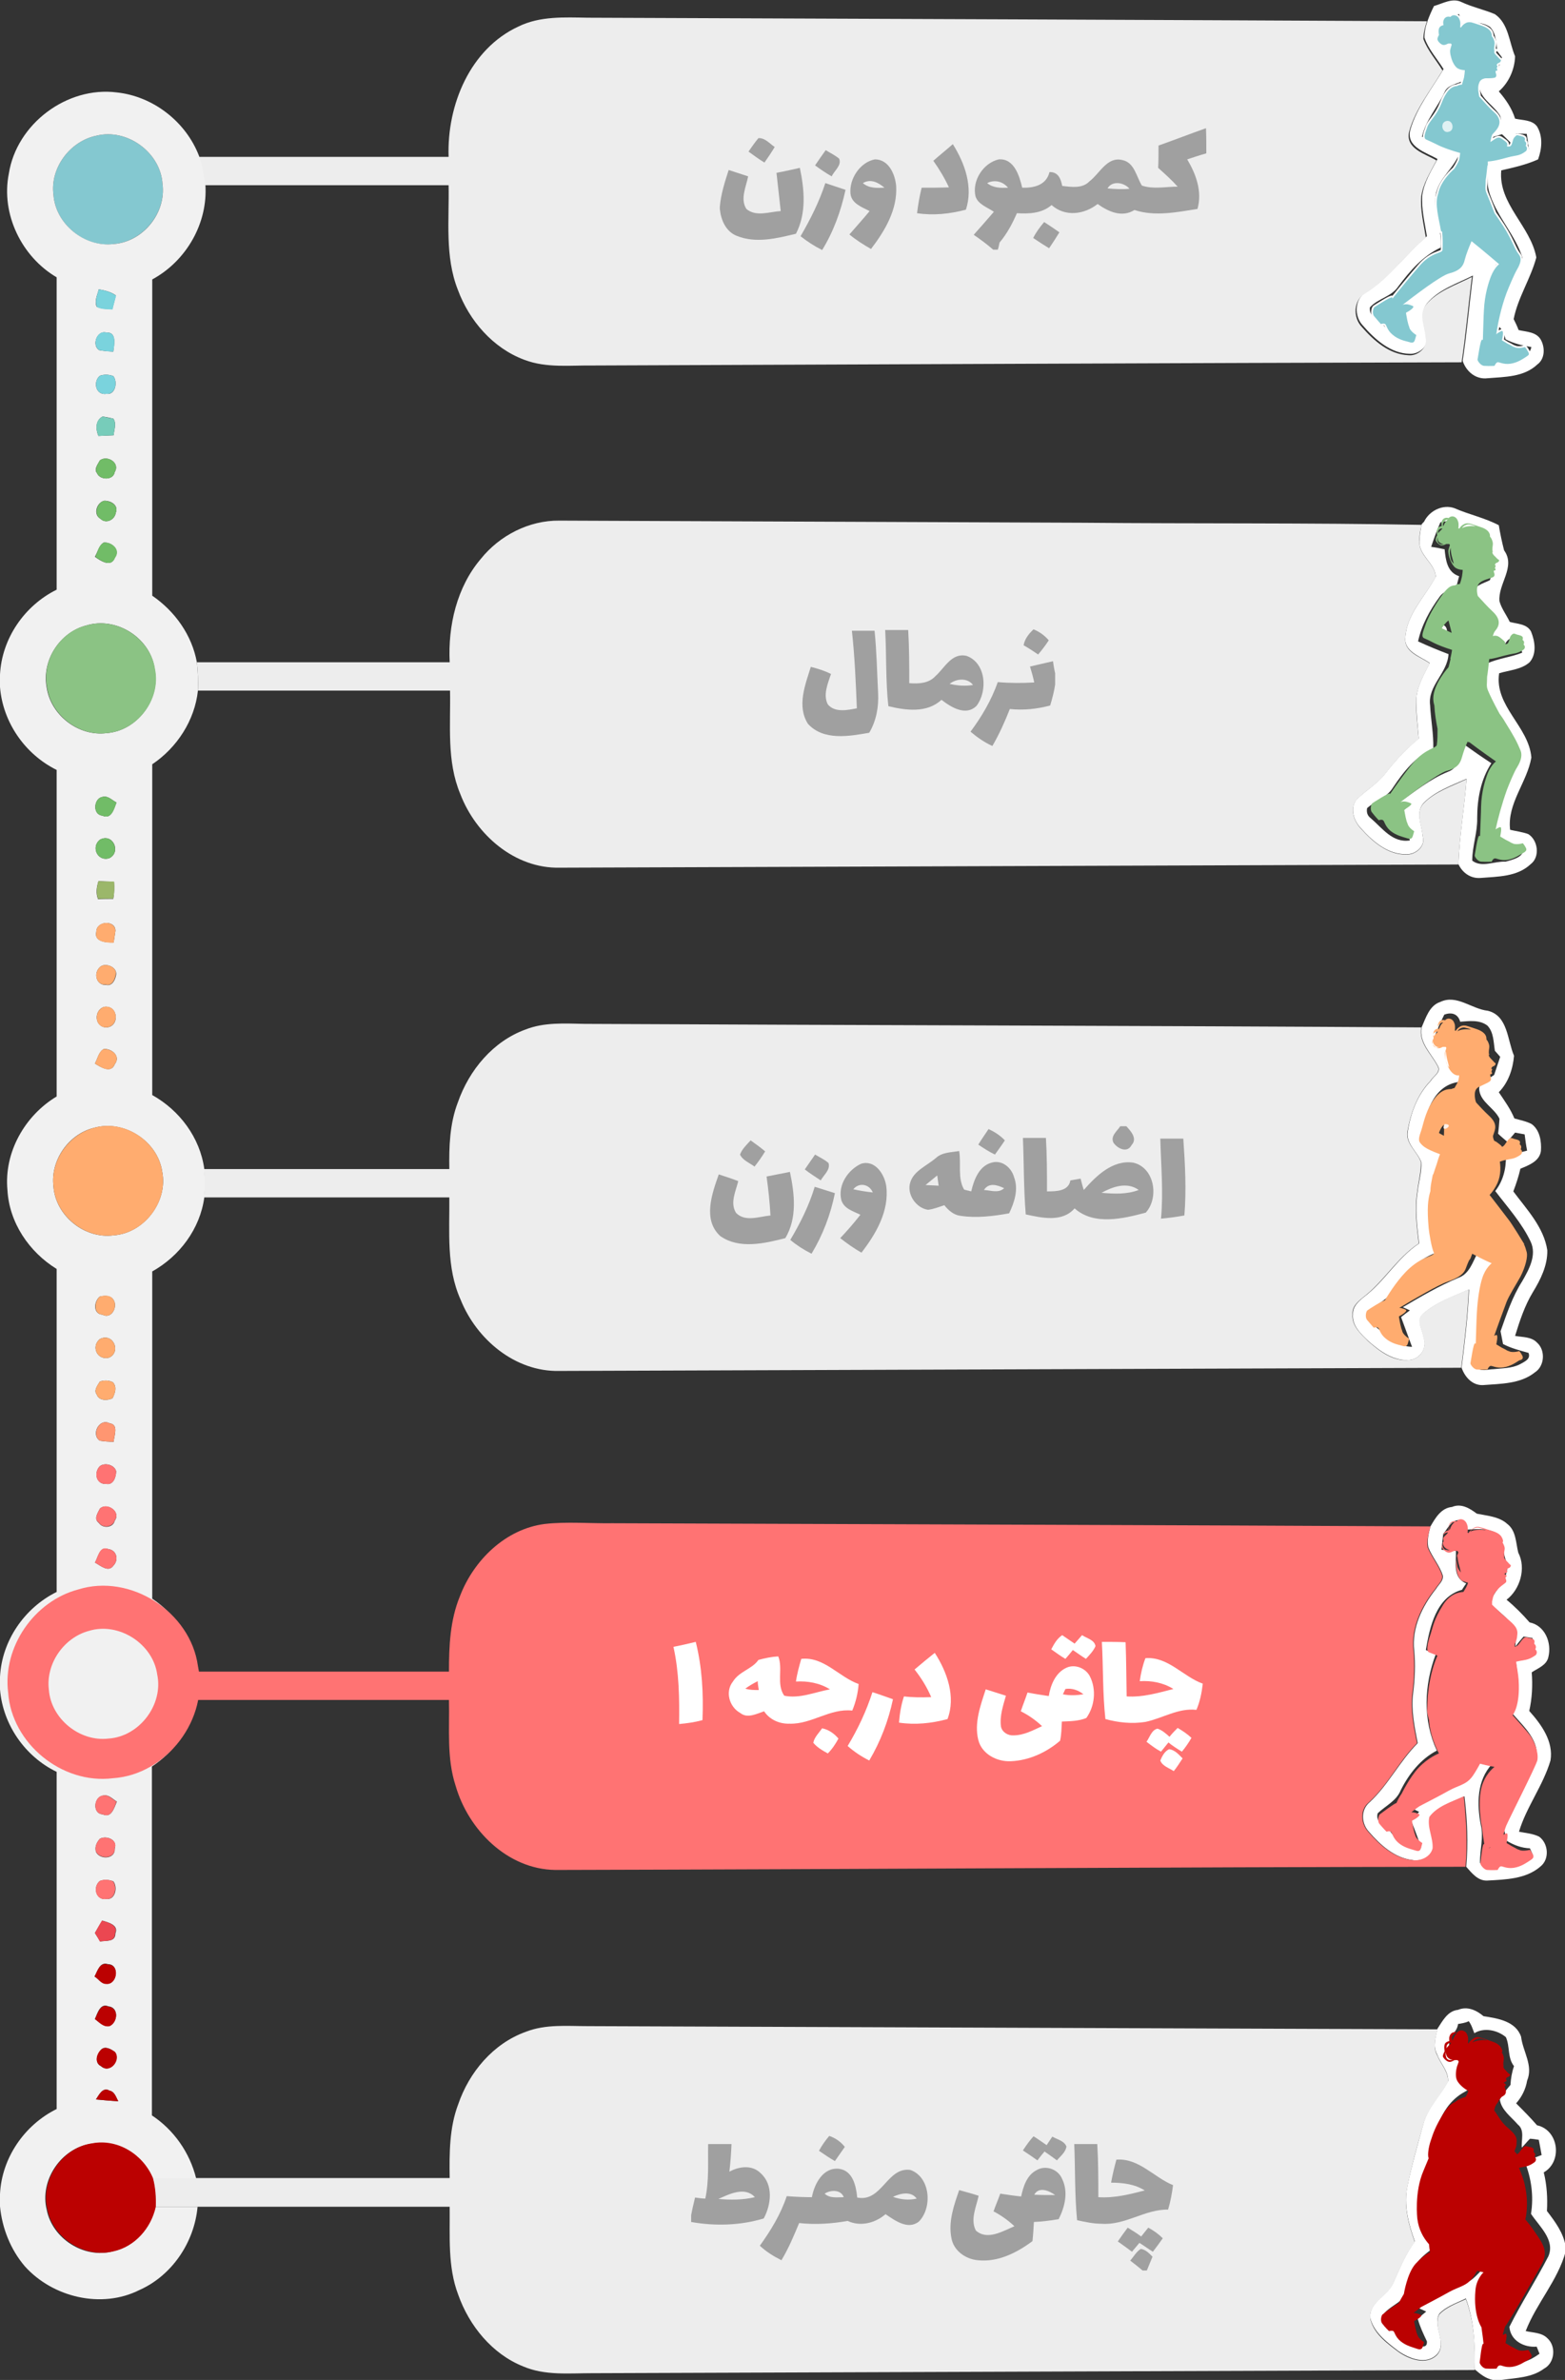 <?xml version="1.0" encoding="utf-8"?>
<!-- Generator: Adobe Illustrator 23.1.0, SVG Export Plug-In . SVG Version: 6.00 Build 0)  -->
<svg version="1.1" id="Layer_1" xmlns="http://www.w3.org/2000/svg" xmlns:xlink="http://www.w3.org/1999/xlink" x="0px" y="0px"
	 viewBox="0 0 442 672" style="enable-background:new 0 0 442 672;" xml:space="preserve">
<rect x="0" y="0" width="442" height="672" fill="#333333" stroke="none"/>
<g>
	<path style="fill:#FFFFFF;" d="M405,1.7c2.5-0.7,5.2-2.4,7.8-1.1c3,1.4,6.3,2.1,9.4,3.4c3.9,2.7,4,7.9,5.7,11.9
		c-0.1,3.7-1.8,7.5-4.6,9.9c2,2.3,3.7,4.8,4.6,7.7c2.1,0.5,4.8,0.3,6.2,2.2c1.7,2.8,1.4,6.3,0.3,9.3c-3.3,1.5-6.9,2.3-10.4,3.1
		c-0.9,9.5,8.3,15.7,9.9,24.6c-1.6,6-5.2,11.3-6.4,17.4c0.5,1,1,2,1.4,3.1c2.2,0.5,4.9,0.5,6.2,2.6c1.3,2.2,1.3,5.5-0.9,7.1
		c-3.8,3.6-9.2,3.5-14.1,3.9c-3.3,0.4-6-1.9-7-4.9c1.2-8,1.9-16.1,2.9-24.1c-4.5,2.3-9.7,3.9-13,7.9c-2.2,2.7-0.3,6.1-0.1,9.1
		c0.8,2.8-2.1,5.3-4.8,5.1c-5.4-0.1-9.8-4.1-13.2-8c-2.5-2.6-2.4-7.5,0.9-9.4c6.7-4.1,11.2-10.8,17.2-15.8
		c-0.6-3.8-1.6-7.7-1.3-11.6c0.5-3.7,2.6-7,4.3-10.2c-3.2-1.9-8.9-3.3-7.7-8.2c1.8-6.3,6.1-11.6,9.4-17.2c-1.8-2.9-4.3-5.6-5.4-8.9
		c0-1.7,0.4-3.4,1-5C403.7,4.5,404.3,3.1,405,1.7 M409,4.4c-0.9,1.2-1.8,2.4-2.6,3.6c-0.1,1.2-0.2,2.4-0.4,3.6
		c1.2,0.1,2.4,0.3,3.6,0.4c0.5,3,0.3,6.9,4,7.7c-0.2,0.8-0.6,2.4-0.8,3.3c-1.7,0.8-4,1.1-4.8,3c-2,4.3-5.3,7.9-6.4,12.6
		c3.5,1.6,7.1,3,10.7,4.3c-1.4,4.5-6,7.3-6.8,12.1c-0.8,5,1.9,9.9,1.4,14.9c-5.1,2.4-8.7,6.6-12,11c-1.9,2.9-5.8,3.4-8,5.9
		c-0.3,2.4,2,3.5,3.6,4.7c2.1,3,5.4,4.5,9,4.8c-0.8-2.6-2-5-2.6-7.6c0.6-1,1.3-2,2-2.9c-0.7-0.1-2.2-0.3-2.9-0.4
		c4.5-3.2,8.7-6.8,13.9-8.9c3.9-1.1,4.1-5.7,5.5-8.8c2.6,2,5.1,4.1,7.7,6.2c-3.6,4.9-4.1,11.1-4.2,17c0.1,3.7-1.5,7.1-1.5,10.8
		c1.4,1.9,4,0.7,6,0.8c3.3-0.3,8.2-0.5,9.1-4.5c-2.5-0.4-5-1-7.3-2.2c-0.3-1.4-0.8-2.7-1.9-3.6c0.9-6.9,4-13.1,6.7-19.4
		c-2-6.3-6.9-11.3-9.1-17.6c-1.2-3.2-0.9-6.7-0.1-9.9c3.5-1.6,7.4-1.9,11-3.2c-0.2-1.4-0.4-2.8-0.6-4.3c-0.8,0-2.3-0.1-3-0.1
		c-0.4,1-0.7,2-1.1,3c-1-0.9-1.9-1.9-2.9-2.8c-1,0.3-2,0.6-3,0.9c1-2.1,4-4.5,2-6.8c-1.8-2.6-5.5-4.5-5.4-8.1
		c-0.1-2.7,3.1-2.4,4.9-3.1c0.5-1.5,1-3.1,1.5-4.6c-0.3-0.4-1-1.3-1.3-1.7c-0.4-2.4-0.3-5.1-2.1-6.9c-2.4-1.6-5.4-1.2-8.1-1
		c-0.2-0.6-0.5-2-0.6-2.6C410.9,4.2,409.9,4.3,409,4.4z"/>
	<path style="fill:#FFFFFF;" d="M402.2,147.3c1.5-3.1,5.3-5,8.6-3.8c4.1,1.8,8.5,2.7,12.5,4.8c0.4,2.4,0.9,4.8,1.5,7.1
		c3.4,4.7-1.8,9.5-1.3,14.4c0.6,2.1,2,3.9,2.9,5.8c2.1,0.6,4.8,0.5,6,2.7c1.1,2.7,1.7,6.3-0.4,8.7c-2.4,2.1-5.7,2.2-8.6,3.1
		c-1.4,9.3,8.4,15,9.1,23.8c-1.2,7-6.9,13-6,20.4c1.7,0.4,3.4,0.6,5.1,1.2c2.8,1.7,3.4,6.5,0.7,8.5c-3.8,3.6-9.3,3.5-14.2,3.9
		c-2.8,0.2-5.1-1.5-6.2-3.9c0.3-8.1,1.7-16.1,2.3-24.1c-4.2,1.9-8.9,3.5-12.2,6.9c-2.3,2.7-0.4,6.2-0.2,9.3c0.9,2.8-2,5.2-4.6,5.1
		c-5.3,0.1-9.6-3.7-12.9-7.4c-1.9-2-3.1-5.4-1.3-7.9c2.6-2.7,6.1-4.6,8.4-7.7c2.8-3.6,5.9-6.9,9.3-9.7c-0.3-3.5-0.7-7-0.7-10.6
		c0-3.9,2.1-7.3,3.8-10.7c-2.7-1.9-7.3-3.2-6.9-7.2c0.4-6.7,5.6-11.5,8.6-17.2c-0.2-3.7-4.7-5.9-4.6-9.8c0-1.7,0.3-3.3,0.6-4.9
		C401.6,147.9,402,147.5,402.2,147.3 M406.8,147.5c-1,2.3-1.8,4.5-2.6,6.9c1.3,0.2,2.5,0.4,3.8,0.7c0.3,3,0.7,6.5,4.1,7.6
		c-0.3,1-0.5,2-0.8,3c-1.6,0.8-3.6,1.2-4.7,2.8c-2.8,3.8-5.1,8-6.1,12.6c2.8,1.3,5.7,2.5,8.6,3.6c-0.3,5.4-5.9,8.9-5.2,14.4
		c0.2,4.1,1,8.1,0.9,12.2c-5,2.3-8.4,6.6-11.4,11.1c-1.7,2.8-5,3.7-7.3,5.8c-0.2,1.2,0.1,2.1,1,2.8c3.3,2.8,6.2,7.1,11.1,6.3
		c-0.7-2.6-1.9-5-2.9-7.5c0.6-0.5,1.8-1.6,2.4-2.1c-0.9-0.3-1.8-0.7-2.7-1c4.5-3.1,8.8-6.7,14-8.8c3.2-1.1,3.3-5,4.5-7.7
		c2.5,1.8,5.1,3.6,7.7,5.3c-3,4.6-4,10.1-4,15.5c0.1,4.1-1.4,7.9-1.4,12c2.6,2.1,6.4,0.1,9.4,0.3c1.8-0.5,5.9-1.4,4.7-4
		c-2.3-0.6-4.6-1.2-6.6-2.3c-0.4-1.3-0.8-2.6-1.3-3.9c1.1-5.3,2.9-10.3,5.3-15.1c0.8-1.8,2-3.9,1.1-5.9c-2.1-5.3-5.9-9.6-8.2-14.8
		c-1.5-3.1-1-6.7-0.3-9.9c3.1-1.5,6.8-1.8,10-3.1c-0.3-1.4-0.5-2.9-0.8-4.3c-2-0.3-3.6,0.4-4.2,2.4c-1.4-0.8-2.7-1.5-4.2-2.2
		c0.7-1.5,2.5-3.2,1.2-4.9c-1.7-2.6-4.6-4.3-5.8-7.2c-0.3-2.8,2.9-3.3,4.7-4.3c0.5-1.6,0.9-3.1,1.3-4.6c-0.3-0.5-0.9-1.5-1.2-2
		c-0.3-2.1-0.3-4.5-1.7-6.2c-2.1-1.9-5.1-1.5-7.7-1.3C410.7,147.3,409,146.8,406.8,147.5z"/>
	<path style="fill:#FFFFFF;" d="M406.7,176.7c1.4-1,2.6,1.4,1.6,2.4C406.9,180.1,405.6,177.6,406.7,176.7z"/>
	<path style="fill:#FFFFFF;" d="M406.8,282.9c4.6-2.2,8.8,2,13.4,2.5c5.7,1.4,5.5,8.3,7.4,12.7c-0.3,3.7-1.6,7.6-4.3,10.3
		c1.6,2.4,3.3,4.7,4.4,7.4c1.7,0.5,3.4,0.8,4.9,1.6c2.3,1.7,2.8,4.9,2.6,7.6c-0.4,2.9-3.4,4-5.8,5c-0.5,2.2-1.2,4.3-2,6.4
		c3.8,5.1,8.6,10.1,9.6,16.6c0.1,4.3-1.9,8.3-4.1,11.9c-2.3,3.8-3.7,8.1-5,12.3c2.1,0.4,4.6,0.2,6.2,1.9c2.4,2.1,2.2,6.6-0.6,8.4
		c-4.1,3.3-9.7,3.2-14.7,3.6c-3,0.1-5.1-2.3-6-4.9c0.9-7.3,1.8-14.7,2.1-22.1c-4.5,2-9.3,3.6-13,6.9c-2.1,1.9,0,4.6,0.2,6.8
		c1.1,2.8-1.1,6-4,6.2c-4.5,0.4-8.4-2.5-11.6-5.3c-2.1-2-4.7-4.4-4.4-7.6c-0.1-2.1,1.5-3.6,3-4.8c5.9-4.4,9.5-11.1,15.7-15.2
		c-0.6-4.9-1.2-9.9-0.4-14.8c0.3-2.7,1.2-5.5,1-8.2c-1.1-2.9-4.4-5.2-3.8-8.6c0.8-5.2,2.7-10.4,6.5-14.3c0.7-1.3,3.1-2.5,2-4.2
		c-1.8-3.5-5.4-6.6-4.6-10.9C402.7,287.4,403.7,283.9,406.8,282.9 M407.9,286.5c-1.1,2.2-2.1,4.5-3,6.9c1.4,0.3,2.7,0.5,4.1,0.8
		c0.4,3.3,0.6,7.1,4.1,8.6c-0.4,0.9-0.8,1.8-1.1,2.7c-7.5,1-9.5,9.4-10.6,15.6c1.4,2,3.8,2.8,5.8,3.9c-3.5,9.1-4,19.2-1.6,28.7
		c-5.2,2-9.4,5.9-12.3,10.7c-1.6,2.8-4.7,4-7.1,5.8c-1.1,2.5,1.8,3.9,3.4,5.3c2.2,3,5.5,4.6,9.2,4.8c-1-2.8-2.1-5.6-3.1-8.4
		c0.6-0.5,1.8-1.4,2.5-1.9c-0.5-0.2-1.5-0.7-2-0.9c5.1-3,10.2-6,15.7-8.3c3.1-1.1,4-4.4,5.4-7c1.7,0.8,3.3,1.6,5,2.4
		c-3.9,5.4-3.7,12.3-4,18.7c-0.1,3.7-1.5,7.3-1.4,11c1.2,1.6,3.3,0.7,4.9,0.7c2.5-0.3,5.2-0.2,7.5-1.4c1.2-0.7,3.1-1.4,2.4-3.2
		c-2.5-0.7-4.9-1.3-7.2-2.5c-0.2-1.2-0.5-2.4-0.7-3.6c1.7-4.8,3.3-9.7,6.1-14.1c1.9-3.3,4.2-7.4,2.4-11.2c-2.5-5.3-6.5-9.7-10-14.3
		c2.2-2.8,3.1-6.3,3-9.8c2-0.6,4-1.1,6-1.6c-0.3-1.5-0.5-3-0.7-4.6c-0.7-0.1-2-0.4-2.7-0.5c-0.7,0.9-1.5,1.7-2.2,2.6
		c-0.9-0.8-1.8-1.5-2.6-2.3c0.2-1.4,0.3-2.8,0.4-4.2c-1.4-3-5.2-4.6-5.7-8c-0.4-2.6,2.6-3.1,4.2-4.4c0.6-1.7,1.1-3.4,1.7-5.1
		c-0.4-0.4-1.1-1.3-1.5-1.7c-0.4-2.4-0.3-5.2-2.1-7.1c-2.2-1.7-5.1-1.3-7.7-1.1C411.8,286.3,410,285.7,407.9,286.5z"/>
	<path style="fill:#FFFFFF;" d="M404,431c1.4-2.4,3-5.2,6.1-5.5c2.6-1.1,5,0.4,7,1.9c2.9,0.6,6.3,0.8,8.6,2.9
		c2.5,1.9,2.4,5.3,3.1,8.1c2.3,4.4,0.5,10.4-3.3,13.3c2.3,1.9,4.5,4.1,6.5,6.4c4.4,0.9,6.3,5.8,5.3,9.8c-0.5,2.3-2.9,3.1-4.7,4.3
		c0.3,3.7,0.1,7.4-0.7,10.9c3.4,3.8,6.9,8.6,6,14c-2.1,7.1-6.8,13.1-8.9,20.1c1.9,0.4,3.9,0.5,5.7,1.4c2.6,1.9,3,6.3,0.4,8.4
		c-4.1,3.6-9.9,3.7-15.1,4c-2.6,0.1-4.3-2.1-5.9-3.9c0.6-6.6,0.3-13.3-0.5-19.9c-3.4,1.6-7.3,2.7-9.7,5.8c-0.7,2.9,1.2,5.9,0.9,8.9
		c-0.6,2.5-3.5,3.8-5.9,3.3c-5-0.6-9-4.2-12.2-7.9c-2.2-2.3-2.5-6.2,0.1-8.4c5.3-4.9,8.5-11.6,13.6-16.7c-0.9-4.6-1.9-9.4-1.3-14.1
		c0.5-4,0.7-8.1,0.3-12.1c-0.7-6.4,2.3-12.5,6.2-17.4c0.7-1.2,2.1-2.2,1.9-3.7c-0.9-2.9-3-5.2-4.1-8C403,434.9,403.5,432.9,404,431
		 M407.6,433.1c-0.2,1.5-0.3,3-0.5,4.5c1.4,0.1,2.7,0.2,4.1,0.3c0.1,3.3-1,7.6,2.9,9.2c-0.3,0.4-0.9,1.3-1.2,1.8
		c-7.3,2-9.1,10.5-10.2,17c0.7,0.3,2.1,0.9,2.8,1.2c-3.3,8.7-3.7,18.6,0.3,27.2c-4.6,2.4-7.9,6.6-10.2,11.2c-1.2,3-4.3,4.4-6.5,6.5
		c-0.7,2.4,1.8,3.7,3.4,4.9c2,3.1,5.3,4.6,8.9,4.8c-0.9-2.6-1.9-5.2-2.9-7.8c0.6-0.6,1.8-1.7,2.3-2.3c-0.6-0.3-1.6-0.8-2.2-1.1
		c4.7-2.7,9.5-5.2,14.3-7.5c2.4-1.1,3.6-3.5,5-5.5c0.9,0.2,2.6,0.5,3.5,0.6c-4.3,4.6-4.3,11.2-3.2,17.1c0.9,3.6-0.3,7.2-0.2,10.8
		c1.4,1.9,3.8,0.8,5.7,0.6c3.4,0.3,6.5-0.8,9.3-2.7c-0.2-0.5-0.7-1.5-0.9-2c-2.4-0.1-4.5-0.9-6.5-2.1c-0.3-1.2-0.6-2.4-0.9-3.6
		c2.7-6.5,6.5-12.6,9.1-19.2c1.3-5.3-3.4-9.4-6.5-13c2.1-4.7,1.6-10,0.8-14.9c1.9-0.6,3.8-1.3,5.7-1.9c-0.3-1.6-0.6-3.1-1-4.7
		c-0.6-0.1-1.9-0.3-2.5-0.4c-0.8,0.9-1.6,1.9-2.3,2.8c0.1-1.6,0.2-3.2,0.2-4.8c-1.9-2.9-4.9-5-7.4-7.4c0.8-2.3,2.2-4.3,4-5.9
		c0.4-1.6,0.8-3.2,1.1-4.8c-1.4-2.6-1.3-5.7-2.3-8.4c-2.5-2.2-6.1-1.9-9.1-1.7c-0.6-0.9-0.7-3.2-2.4-2.7
		C409.8,429.2,408.9,431.6,407.6,433.1z"/>
	<path style="fill:#FFFFFF;" d="M411.8,567.5c2.6-1.1,5.2,0.1,7.2,1.8c4,0.6,9.1,1.4,10.6,5.8c0.5,4.2,3.5,8.1,1.7,12.4
		c-0.4,2.4-1.5,4.6-3.1,6.4c2,2,4,4,5.9,6.2c6.1,1.3,7.3,10.2,1.9,13.3c0.9,3.6,1.1,7.3,0.9,10.9c2.3,3,4.7,6.2,5.3,10.1v1.3
		c-2.2,8.2-8.3,14.7-11.3,22.5c2.1,0.5,4.5,0.4,6.1,2c2.6,2.3,2.1,7-0.9,8.6c-3.5,2.6-7.9,2.6-12,3.2h-2.5c-2-0.4-3.6-1.7-5.1-3
		c0.1-6.7-0.1-13.6-2.5-20c-2.6,1.3-5.5,2.2-7.5,4.3c-2,3.5,2.3,8.1-0.6,11.4c-3,3.2-7.8,1.3-10.9-0.8c-3.1-2.4-6.7-5-7.9-9
		c-0.9-4.7,4.7-6.5,6.4-10.3c1.8-4,3.4-8.1,6.1-11.7c-1.8-5-3.2-10.3-2.1-15.6c1.2-5.9,2.9-11.7,4.5-17.6c1.2-4.6,4.8-8,7-12.1
		c0.1-2.8-2.2-5-3.1-7.5c-1.3-2.3-0.4-4.9,0.1-7.3C407.4,570.7,408.8,567.8,411.8,567.5 M411.8,571.5c-0.2,1.5-1.1,2.6-2.3,3.5
		c-0.2,1.6-0.3,3.2-0.4,4.8c1.3,0,2.6,0,3.9,0c-0.2,1.7-0.8,3.5-0.5,5.2c0.8,1.7,2.5,2.8,3.7,4.1c-0.9,0.6-1.8,1.1-2.6,1.6
		c-6.5,3.5-8.6,11.3-9.7,18.1c-2.2,5.4-3.6,11.3-2.6,17.1c0.6,3.1,2.6,5.6,3.9,8.5c-2,1.6-4.3,3.1-5.5,5.4c-1.7,2.9-1.7,6.5-3.6,9.3
		c-1.6,1.5-3.6,2.4-5.1,4c-0.6,2.4,1.7,3.7,3.4,4.7c1.3,1.5,2.5,3.4,4.6,4c1.3,0.3,4.2,1.9,4-0.7c-1-2.1-2-4.2-2.6-6.4
		c0.8-0.7,1.6-1.3,2.4-2c-0.6-0.3-1.7-0.8-2.2-1c4.5-2.7,9-5.1,13.8-7.3c2.5-1.1,3.7-3.7,6.1-4.9c-2.8,4.8-2.9,10.7-0.9,15.8
		c1.7,3.7,0.1,7.7,0.3,11.5c1.3,1.9,3.9,1,5.7,0.5c3.4,0.5,6.5-0.7,9.2-2.7c-0.2-0.5-0.6-1.5-0.8-2c-3.6,0.3-7.4-1.7-7.7-5.6
		c3.4-6.8,7.5-13.1,11-19.9c2-4.6-2.6-8.5-4.9-12c0.8-5,0.1-10.1-1.8-14.8c1.6-0.6,3.2-1.2,4.8-1.8c-0.3-1.5-0.5-2.9-0.8-4.3
		c-0.6-0.1-1.9-0.3-2.5-0.3c-0.8,0.8-1.5,1.7-2.3,2.5c-0.2-2.1,0.9-4.9-1.1-6.5c-1.9-2.2-4.7-4.1-5.1-7.1c0.8-1.5,1.9-2.8,3-4.1
		c0.1-1.8,0.4-3.6,1-5.3c-1.9-2.4-1.1-5.6-2.3-8.2c-2.4-2-6.2-2.8-8.9-1.1c-0.5-1.2-0.8-2.4-1.6-3.4
		C413.9,571.2,412.8,571.3,411.8,571.5z"/>
</g>
<g>
	<path style="fill:#84C8D0;" d="M27.3,38.3c8.6-2.1,18,4.7,18.6,13.6c1.1,8.2-5.6,16.4-13.8,17c-8.2,1.1-16.4-5.6-17-13.9
		C14.1,47.4,19.8,39.8,27.3,38.3z"/>
	<g>
		<path style="fill:#84C8D0;" d="M431.5,99.2L431.5,99.2L431.5,99.2c-0.3-0.6-0.8-1.2-0.8-1.2s-1.3,0.4-2.4,0.2
			c-0.2,0-0.5-0.2-0.9-0.3l-0.2-0.1c-0.3-0.2-0.7-0.4-1.1-0.6l0,0l-0.4-0.2l0,0c-0.6-0.4-1.2-0.7-1.5-0.9c0.2-1.1,0.6-3-0.2-2.6
			c0,0-0.8,0.3-1.4,0.9c0.4-2.9,1.3-7.4,2.9-11.7c0.7-1.8,2.1-5.1,2.9-6.5c1.3-2.2,1.3-3.4,0.6-4.3c-1.3-1.6-1.8-3.9-4.4-8
			c-0.9-1.4-1.8-2.7-2.5-3.7l0,0c0,0-1.1-2.9-2.2-5.5c-0.6-1.4-0.3-1.9-0.3-3.9c0.2-1.1,0.3-2.6,0.5-4.1h0.1c0,0,0-0.5,0-1.1
			c2-0.1,4.6-0.9,5.8-1.2c2.3-0.6,3-0.3,4.8-1.6c0.6-0.4,0.6-1.2,0.1-1.6c0.3-0.7,0.1-1.1-0.3-1.4c0.2-0.7,0.2-1.1-1.1-1.4
			c-1.1-0.2-1-0.5-1.8,0.4c-0.6,0.6-0.5,2.2-1.2,2.5c-0.2,0.1-0.5,0.1-0.8,0.1c0-0.1,0-0.1-0.1-0.2c0.4-0.8-0.3-1.2-1.6-2.1
			c-0.8-0.6-1.6,0-2.6,0.7c-0.2,0.1-0.3,0.2-0.5,0.3c0.2-1,0.4-1.7,0.4-1.7c0.1-0.2,0.1-0.3,0.1-0.3l0,0c0.2-0.3,0.4-0.5,0.7-0.8
			c1.3-1.4,2.4-3.3-0.1-5.6c-1.6-1.4-3-3.1-4.2-4.4c-0.1-0.2-0.1-0.3-0.1-0.5c-0.4-2-0.2-2.9,0.2-3.7l0,0l0,0c0-0.1,0.1-0.1,0.1-0.2
			c0.1-0.1,0.2-0.2,0.3-0.3c0.6-0.5,1.4-0.5,1.4-0.5l0,0c1.1,0,2.4,0,2.7-0.3c0.5-0.6-0.1-1.1,0-1.7V20l0,0c0,0,0.5,0.1,0.5-0.3
			c0-0.2-0.2-0.3-0.2-0.4c0.1-0.1,0.1-0.2,0.1-0.3c0,0,0-0.1,0.1-0.2c0.1-0.3-0.1-0.3-0.2-0.3c0-0.2,0.1-0.4,0.2-0.5
			c0.3-0.3,0.8-0.2,1-0.9c0.1-0.2-0.3-0.3-0.6-0.7c-0.4-0.5-1.3-1.2-1.3-1.7c0-0.1,0-0.2,0-0.3c0.2,0,0.3-0.1,0.3-0.1s-0.1,0-0.3,0
			c-0.1-1.7,0.4-1.8-0.1-3.1c-0.2-0.5-0.4-0.8-0.6-1l0,0c0,0,0.1-0.5-0.2-1.1l0,0c0,0-0.4-1.1-2.5-1.8l0,0c0,0-2.3-0.8-3.1-1
			c-0.8-0.1-1.3,0-2,0.5c-0.4,0.3-0.7,0.7-0.9,1c0-0.1-0.1-0.1-0.2-0.1l0,0c0,0,0.1-1.2,0-1.6s-0.3-1.2-1-1.6
			c-1-0.5-1.6,0.1-1.8,0.3c-0.1,0-0.2-0.1-0.3-0.1c-1.2-0.1-1.6,0.8-1.7,1.5c0,0.3,0,0.6,0.1,0.9c-0.5,0.1-0.9,0.3-1.1,0.6
			c-0.5,0.6-0.2,2.1-0.2,2.1l0,0c0,0,0,0,0,0.1c-0.2,0.3-0.5,0.9-0.4,1.3c0.1,0.6,1.2,1.6,1.8,1.5c0.4,0,0.8-0.2,1.2-0.4
			c0.5,0,0.8,0,0.8,0c0.1,0.1,0.1,0.2,0.2,0.3c-0.1,0.4-0.3,0.9-0.4,1.4c-0.2,0.7,0.2,2.4,0.7,3.5c0.8,1.7,1.6,1.9,1.6,1.9l0,0
			c0.7,0.4,1.7,0.4,1.7,0.4s0,0,0.1,0c0,0.6-0.1,1.3-0.2,2c-0.1,0.5-0.4,1.3-0.6,2.1c-0.6,0-1.1,0.2-1.4,0.4
			c-1.7,0.1-3.1,1.5-4.4,4.9c-1.5,3.7-3.4,4.9-4,6.7c-0.6,1.7-1.2,3.1-0.3,3.5c1.1,0.5,1.6,0.7,3,1.4c1.3,0.7,4,1.7,6.6,2.4
			c-0.1,1-0.3,1.9-0.3,2c-0.4,0.9-0.9,1.8-1.4,2.5l0,0c0,0-3.8,3.2-4.5,6.9l0,0c-1.1,3,0.2,7.2,0.8,10.7c0.1,0,0.2,0.1,0.3,0.1
			c0.2,1.9,0.2,3.8,0.1,5.2c-0.1,1-3.1,0.5-6.5,4.5c-2.2,2.5-5.8,6.9-7.7,9.3c0.1-0.2,0.1-0.3,0-0.4c-0.3-0.4-4.8,2.6-5,2.7
			c-0.3,0.1-0.8,1.8-0.1,2.6c1,1.2,1.9,2.2,1.9,2.2s0.8-0.3,1.2,0c0.4,0.2,0.5,1.7,2.1,3c1.6,1.4,3.6,1.8,4.4,2
			c0.9,0.3,1.6,0.5,1.9-0.5c0.2-0.6,0.4-1.4,0.4-1.4s-1.2-0.7-1.8-1.7c-0.1-0.2-0.2-0.5-0.3-0.9l-0.1-0.2c-0.1-0.4-0.2-0.8-0.3-1.2
			l0,0l-0.1-0.5l0,0c-0.1-0.7-0.3-1.4-0.3-1.8c1-0.5,2.6-1.6,1.9-1.9c0,0-1-0.5-1.9-0.5c-0.4,0-0.8,0.1-1,0.2
			c3.4-2.6,10.8-8.3,13.2-8.9c3.1-0.8,4-2.1,4.4-3.9c0.4-1.6,1.2-3.5,1.9-5.2c3.5,2.8,7.8,6.5,7.8,6.5s-1.3,0.9-2.3,3.4
			c-0.7,1.8-1.8,5.2-2,9.6c-0.1,1.4-0.2,5.5-0.3,8.4c-0.1,0-0.1-0.1-0.2-0.1c-0.5-0.1-1.2,5.3-1.3,5.6c-0.1,0.3,0.9,1.8,1.9,1.8
			c1.5,0.1,2.9,0,2.9,0s0.3-0.8,0.8-1c0.4-0.2,1.6,0.7,3.7,0.4c2.1-0.3,3.7-1.5,4.5-2S432,100,431.5,99.2z"/>
		<path style="fill:none;stroke:#FFFFFF;stroke-miterlimit:10;" d="M431.5,99.2L431.5,99.2L431.5,99.2c-0.3-0.6-0.8-1.2-0.8-1.2
			s-1.3,0.4-2.4,0.2c-0.2,0-0.5-0.2-0.9-0.3l-0.2-0.1c-0.3-0.2-0.7-0.4-1.1-0.6l0,0l-0.4-0.2l0,0c-0.6-0.4-1.2-0.7-1.5-0.9
			c0.2-1.1,0.6-3-0.2-2.6c0,0-0.8,0.3-1.4,0.9c0.4-2.9,1.3-7.4,2.9-11.7c0.7-1.8,2.1-5.1,2.9-6.5c1.3-2.2,1.3-3.4,0.6-4.3
			c-1.3-1.6-1.8-3.9-4.4-8c-0.9-1.4-1.8-2.7-2.5-3.7l0,0c0,0-1.1-2.9-2.2-5.5c-0.6-1.4-0.3-1.9-0.3-3.9c0.2-1.1,0.3-2.6,0.5-4.1h0.1
			c0,0,0-0.5,0-1.1c2-0.1,4.6-0.9,5.8-1.2c2.3-0.6,3-0.3,4.8-1.6c0.6-0.4,0.6-1.2,0.1-1.6c0.3-0.7,0.1-1.1-0.3-1.4
			c0.2-0.7,0.2-1.1-1.1-1.4c-1.1-0.2-1-0.5-1.8,0.4c-0.6,0.6-0.5,2.2-1.2,2.5c-0.2,0.1-0.5,0.1-0.8,0.1c0-0.1,0-0.1-0.1-0.2
			c0.4-0.8-0.3-1.2-1.6-2.1c-0.8-0.6-1.6,0-2.6,0.7c-0.2,0.1-0.3,0.2-0.5,0.3c0.2-1,0.4-1.7,0.4-1.7c0.1-0.2,0.1-0.3,0.1-0.3l0,0
			c0.2-0.3,0.4-0.5,0.7-0.8c1.3-1.4,2.4-3.3-0.1-5.6c-1.6-1.4-3-3.1-4.2-4.4c-0.1-0.2-0.1-0.3-0.1-0.5c-0.4-2-0.2-2.9,0.2-3.7l0,0
			l0,0c0-0.1,0.1-0.1,0.1-0.2c0.1-0.1,0.2-0.2,0.3-0.3c0.6-0.5,1.4-0.5,1.4-0.5l0,0c1.1,0,2.4,0,2.7-0.3c0.5-0.6-0.1-1.1,0-1.7V20
			l0,0c0,0,0.5,0.1,0.5-0.3c0-0.2-0.2-0.3-0.2-0.4c0.1-0.1,0.1-0.2,0.1-0.3c0,0,0-0.1,0.1-0.2c0.1-0.3-0.1-0.3-0.2-0.3
			c0-0.2,0.1-0.4,0.2-0.5c0.3-0.3,0.8-0.2,1-0.9c0.1-0.2-0.3-0.3-0.6-0.7c-0.4-0.5-1.3-1.2-1.3-1.7c0-0.1,0-0.2,0-0.3
			c0.2,0,0.3-0.1,0.3-0.1s-0.1,0-0.3,0c-0.1-1.7,0.4-1.8-0.1-3.1c-0.2-0.5-0.4-0.8-0.6-1l0,0c0,0,0.1-0.5-0.2-1.1l0,0
			c0,0-0.4-1.1-2.5-1.8l0,0c0,0-2.3-0.8-3.1-1c-0.8-0.1-1.3,0-2,0.5c-0.4,0.3-0.7,0.7-0.9,1c0-0.1-0.1-0.1-0.2-0.1l0,0
			c0,0,0.1-1.2,0-1.6s-0.3-1.2-1-1.6c-1-0.5-1.6,0.1-1.8,0.3c-0.1,0-0.2-0.1-0.3-0.1c-1.2-0.1-1.6,0.8-1.7,1.5c0,0.3,0,0.6,0.1,0.9
			c-0.5,0.1-0.9,0.3-1.1,0.6c-0.5,0.6-0.2,2.1-0.2,2.1l0,0c0,0,0,0,0,0.1c-0.2,0.3-0.5,0.9-0.4,1.3c0.1,0.6,1.2,1.6,1.8,1.5
			c0.4,0,0.8-0.2,1.2-0.4c0.5,0,0.8,0,0.8,0c0.1,0.1,0.1,0.2,0.2,0.3c-0.1,0.4-0.3,0.9-0.4,1.4c-0.2,0.7,0.2,2.4,0.7,3.5
			c0.8,1.7,1.6,1.9,1.6,1.9l0,0c0.7,0.4,1.7,0.4,1.7,0.4s0,0,0.1,0c0,0.6-0.1,1.3-0.2,2c-0.1,0.5-0.4,1.3-0.6,2.1
			c-0.6,0-1.1,0.2-1.4,0.4c-1.7,0.1-3.1,1.5-4.4,4.9c-1.5,3.7-3.4,4.9-4,6.7c-0.6,1.7-1.2,3.1-0.3,3.5c1.1,0.5,1.6,0.7,3,1.4
			c1.3,0.7,4,1.7,6.6,2.4c-0.1,1-0.3,1.9-0.3,2c-0.4,0.9-0.9,1.8-1.4,2.5l0,0c0,0-3.8,3.2-4.5,6.9l0,0c-1.1,3,0.2,7.2,0.8,10.7
			c0.1,0,0.2,0.1,0.3,0.1c0.2,1.9,0.2,3.8,0.1,5.2c-0.1,1-3.1,0.5-6.5,4.5c-2.2,2.5-5.8,6.9-7.7,9.3c0.1-0.2,0.1-0.3,0-0.4
			c-0.3-0.4-4.8,2.6-5,2.7c-0.3,0.1-0.8,1.8-0.1,2.6c1,1.2,1.9,2.2,1.9,2.2s0.8-0.3,1.2,0c0.4,0.2,0.5,1.7,2.1,3
			c1.6,1.4,3.6,1.8,4.4,2c0.9,0.3,1.6,0.5,1.9-0.5c0.2-0.6,0.4-1.4,0.4-1.4s-1.2-0.7-1.8-1.7c-0.1-0.2-0.2-0.5-0.3-0.9l-0.1-0.2
			c-0.1-0.4-0.2-0.8-0.3-1.2l0,0l-0.1-0.5l0,0c-0.1-0.7-0.3-1.4-0.3-1.8c1-0.5,2.6-1.6,1.9-1.9c0,0-1-0.5-1.9-0.5
			c-0.4,0-0.8,0.1-1,0.2c3.4-2.6,10.8-8.3,13.2-8.9c3.1-0.8,4-2.1,4.4-3.9c0.4-1.6,1.2-3.5,1.9-5.2c3.5,2.8,7.8,6.5,7.8,6.5
			s-1.3,0.9-2.3,3.4c-0.7,1.8-1.8,5.2-2,9.6c-0.1,1.4-0.2,5.5-0.3,8.4c-0.1,0-0.1-0.1-0.2-0.1c-0.5-0.1-1.2,5.3-1.3,5.6
			c-0.1,0.3,0.9,1.8,1.9,1.8c1.5,0.1,2.9,0,2.9,0s0.3-0.8,0.8-1c0.4-0.2,1.6,0.7,3.7,0.4c2.1-0.3,3.7-1.5,4.5-2S432,100,431.5,99.2z
			"/>
		<path style="fill:#84C8D0;" d="M431.5,99.2L431.5,99.2L431.5,99.2c-0.3-0.6-0.8-1.2-0.8-1.2s-1.3,0.4-2.4,0.2
			c-0.2,0-0.5-0.2-0.9-0.3l-0.2-0.1c-0.3-0.2-0.7-0.4-1.1-0.6l0,0l-0.4-0.2l0,0c-0.6-0.4-1.2-0.7-1.5-0.9c0.2-1.1,0.6-3-0.2-2.6
			c0,0-0.8,0.3-1.4,0.9c0.4-2.9,1.3-7.4,2.9-11.7c0.7-1.8,2.1-5.1,2.9-6.5c1.3-2.2,1.3-3.4,0.6-4.3c-1.3-1.6-1.8-3.9-4.4-8
			c-0.9-1.4-1.8-2.7-2.5-3.7l0,0c0,0-1.1-2.9-2.2-5.5c-0.6-1.4-0.3-1.9-0.3-3.9c0.2-1.1,0.3-2.6,0.5-4.1h0.1c0,0,0-0.5,0-1.1
			c2-0.1,4.6-0.9,5.8-1.2c2.3-0.6,3-0.3,4.8-1.6c0.6-0.4,0.6-1.2,0.1-1.6c0.3-0.7,0.1-1.1-0.3-1.4c0.2-0.7,0.2-1.1-1.1-1.4
			c-1.1-0.2-1-0.5-1.8,0.4c-0.6,0.6-0.5,2.2-1.2,2.5c-0.2,0.1-0.5,0.1-0.8,0.1c0-0.1,0-0.1-0.1-0.2c0.4-0.8-0.3-1.2-1.6-2.1
			c-0.8-0.6-1.6,0-2.6,0.7c-0.2,0.1-0.3,0.2-0.5,0.3c0.2-1,0.4-1.7,0.4-1.7c0.1-0.2,0.1-0.3,0.1-0.3l0,0c0.2-0.3,0.4-0.5,0.7-0.8
			c1.3-1.4,2.4-3.3-0.1-5.6c-1.6-1.4-3-3.1-4.2-4.4c-0.1-0.2-0.1-0.3-0.1-0.5c-0.4-2-0.2-2.9,0.2-3.7l0,0l0,0c0-0.1,0.1-0.1,0.1-0.2
			c0.1-0.1,0.2-0.2,0.3-0.3c0.6-0.5,1.4-0.5,1.4-0.5l0,0c1.1,0,2.4,0,2.7-0.3c0.5-0.6-0.1-1.1,0-1.7V20l0,0c0,0,0.5,0.1,0.5-0.3
			c0-0.2-0.2-0.3-0.2-0.4c0.1-0.1,0.1-0.2,0.1-0.3c0,0,0-0.1,0.1-0.2c0.1-0.3-0.1-0.3-0.2-0.3c0-0.2,0.1-0.4,0.2-0.5
			c0.3-0.3,0.8-0.2,1-0.9c0.1-0.2-0.3-0.3-0.6-0.7c-0.4-0.5-1.3-1.2-1.3-1.7c0-0.1,0-0.2,0-0.3c0.2,0,0.3-0.1,0.3-0.1s-0.1,0-0.3,0
			c-0.1-1.7,0.4-1.8-0.1-3.1c-0.2-0.5-0.4-0.8-0.6-1l0,0c0,0,0.1-0.5-0.2-1.1l0,0c0,0-0.4-1.1-2.5-1.8l0,0c0,0-2.3-0.8-3.1-1
			c-0.8-0.1-1.3,0-2,0.5c-0.4,0.3-0.7,0.7-0.9,1c0-0.1-0.1-0.1-0.2-0.1l0,0c0,0,0.1-1.2,0-1.6s-0.3-1.2-1-1.6
			c-1-0.5-1.6,0.1-1.8,0.3c-0.1,0-0.2-0.1-0.3-0.1c-1.2-0.1-1.6,0.8-1.7,1.5c0,0.3,0,0.6,0.1,0.9c-0.5,0.1-0.9,0.3-1.1,0.6
			c-0.5,0.6-0.2,2.1-0.2,2.1l0,0c0,0,0,0,0,0.1c-0.2,0.3-0.5,0.9-0.4,1.3c0.1,0.6,1.2,1.6,1.8,1.5c0.4,0,0.8-0.2,1.2-0.4
			c0.5,0,0.8,0,0.8,0c0.1,0.1,0.1,0.2,0.2,0.3c-0.1,0.4-0.3,0.9-0.4,1.4c-0.2,0.7,0.2,2.4,0.7,3.5c0.8,1.7,1.6,1.9,1.6,1.9l0,0
			c0.7,0.4,1.7,0.4,1.7,0.4s0,0,0.1,0c0,0.6-0.1,1.3-0.2,2c-0.1,0.5-0.4,1.3-0.6,2.1c-0.6,0-1.1,0.2-1.4,0.4
			c-1.7,0.1-3.1,1.5-4.4,4.9c-1.5,3.7-3.4,4.9-4,6.7c-0.6,1.7-1.2,3.1-0.3,3.5c1.1,0.5,1.6,0.7,3,1.4c1.3,0.7,4,1.7,6.6,2.4
			c-0.1,1-0.3,1.9-0.3,2c-0.4,0.9-0.9,1.8-1.4,2.5l0,0c0,0-3.8,3.2-4.5,6.9l0,0c-1.1,3,0.2,7.2,0.8,10.7c0.1,0,0.2,0.1,0.3,0.1
			c0.2,1.9,0.2,3.8,0.1,5.2c-0.1,1-3.1,0.5-6.5,4.5c-2.2,2.5-5.8,6.9-7.7,9.3c0.1-0.2,0.1-0.3,0-0.4c-0.3-0.4-4.8,2.6-5,2.7
			c-0.3,0.1-0.8,1.8-0.1,2.6c1,1.2,1.9,2.2,1.9,2.2s0.8-0.3,1.2,0c0.4,0.2,0.5,1.7,2.1,3c1.6,1.4,3.6,1.8,4.4,2
			c0.9,0.3,1.6,0.5,1.9-0.5c0.2-0.6,0.4-1.4,0.4-1.4s-1.2-0.7-1.8-1.7c-0.1-0.2-0.2-0.5-0.3-0.9l-0.1-0.2c-0.1-0.4-0.2-0.8-0.3-1.2
			l0,0l-0.1-0.5l0,0c-0.1-0.7-0.3-1.4-0.3-1.8c1-0.5,2.6-1.6,1.9-1.9c0,0-1-0.5-1.9-0.5c-0.4,0-0.8,0.1-1,0.2
			c3.4-2.6,10.8-8.3,13.2-8.9c3.1-0.8,4-2.1,4.4-3.9c0.4-1.6,1.2-3.5,1.9-5.2c3.5,2.8,7.8,6.5,7.8,6.5s-1.3,0.9-2.3,3.4
			c-0.7,1.8-1.8,5.2-2,9.6c-0.1,1.4-0.2,5.5-0.3,8.4c-0.1,0-0.1-0.1-0.2-0.1c-0.5-0.1-1.2,5.3-1.3,5.6c-0.1,0.3,0.9,1.8,1.9,1.8
			c1.5,0.1,2.9,0,2.9,0s0.3-0.8,0.8-1c0.4-0.2,1.6,0.7,3.7,0.4c2.1-0.3,3.7-1.5,4.5-2S432,100,431.5,99.2z"/>
	</g>
</g>
<g>
	<path style="fill:#EDEDED;" d="M146.4,7.5c6.1-3,13-2.6,19.6-2.5c79,0.3,158,0.6,237,1c-0.5,1.6-1,3.3-1,5c1.2,3.3,3.6,5.9,5.4,8.9
		c-3.3,5.6-7.6,10.8-9.4,17.2c-1.2,4.9,4.5,6.3,7.7,8.2c-1.7,3.3-3.8,6.5-4.3,10.2c-0.3,3.9,0.7,7.8,1.3,11.6
		c-6,5-10.4,11.7-17.2,15.8c-3.3,1.9-3.4,6.8-0.9,9.4c3.4,3.9,7.8,7.8,13.2,8c2.7,0.3,5.6-2.3,4.8-5.1c-0.2-3-2-6.4,0.1-9.1
		c3.3-4,8.5-5.6,13-7.9c-1,8-1.7,16.1-2.9,24.1c-81.7,0.2-163.4,0.6-245.1,0.9c-6.5-0.1-13.3,0.8-19.6-1.6
		c-8.9-3.3-15.6-11.1-18.8-19.8c-3.7-9.4-2.4-19.7-2.6-29.5c-23,0-46,0-69,0c-0.4-2.7-0.9-5.4-1.8-8c23.6,0,47.2,0,70.8,0
		C126.2,29.6,132.8,13.8,146.4,7.5z"/>
	<path style="fill:#EDEDED;" d="M135.8,157.8c5.3-6.6,13.6-10.9,22.2-10.8c49.4,0.2,98.7,0.4,148,0.6c31.8,0.3,63.7,0,95.5,0.6
		c-0.4,1.6-0.7,3.3-0.6,4.9c-0.1,3.9,4.5,6.1,4.6,9.8c-3,5.6-8.2,10.4-8.6,17.2c-0.4,4.1,4.2,5.3,6.9,7.2c-1.7,3.4-3.8,6.8-3.8,10.7
		c-0.1,3.5,0.4,7.1,0.7,10.6c-3.5,2.9-6.6,6.2-9.3,9.7c-2.3,3.1-5.8,4.9-8.4,7.7c-1.8,2.4-0.6,5.9,1.3,7.9c3.3,3.7,7.6,7.5,12.9,7.4
		c2.6,0.1,5.5-2.3,4.6-5.1c-0.2-3-2.2-6.6,0.2-9.3c3.3-3.4,8-4.9,12.2-6.9c-0.6,8.1-2,16.1-2.3,24.1c-84.6,0.3-169.2,0.6-253.8,0.9
		c-12.7,0.3-23.7-9.3-28.1-20.8c-3.9-9.3-2.7-19.5-2.9-29.2c-23.7,0-47.4,0-71.2,0c0.1-2.7,0-5.3-0.3-8c23.8,0,47.6,0,71.4,0
		C126.5,176.7,129,165.8,135.8,157.8z"/>
	<path style="fill:#EDEDED;" d="M148.4,290.7c5.3-2.1,11.1-1.7,16.6-1.6c78.8,0.4,157.6,0.5,236.4,1c-0.8,4.4,2.8,7.4,4.6,10.9
		c1.1,1.7-1.3,2.9-2,4.2c-3.7,3.8-5.6,9.1-6.5,14.3c-0.6,3.4,2.8,5.7,3.8,8.6c0.1,2.8-0.7,5.5-1,8.2c-0.8,4.9-0.2,9.9,0.4,14.8
		c-6.2,4.1-9.9,10.8-15.7,15.2c-1.5,1.2-3.2,2.7-3,4.8c-0.3,3.2,2.3,5.5,4.4,7.6c3.2,2.8,7,5.8,11.6,5.3c2.9-0.1,5.2-3.4,4-6.2
		c-0.2-2.2-2.3-5-0.2-6.8c3.7-3.3,8.5-5,13-6.9c-0.3,7.4-1.2,14.7-2.1,22.1c-84.9,0.3-169.8,0.6-254.7,0.9
		c-12.5,0.3-23.4-8.9-27.9-20.1c-4.1-9.1-3.1-19.2-3.2-28.9c-23.1,0-46.2,0-69.3,0c0.2-2.7,0.2-5.3,0-8c23.1,0,46.2,0,69.3,0
		c-0.1-6.3,0.1-12.8,2.4-18.8C132.5,302.1,139.3,294,148.4,290.7z"/>
	<path style="fill:#FF7373;" d="M129.9,450.7c3.9-10.2,12.9-19,24-20.4c6.3-0.7,12.8-0.1,19.1-0.2c77,0.3,154,0.5,231,0.9
		c-0.5,1.9-1.1,3.9-0.8,5.9c1.1,2.8,3.2,5.1,4.1,8c0.2,1.5-1.2,2.5-1.9,3.7c-3.9,4.8-6.9,11-6.2,17.4c0.4,4,0.2,8.1-0.3,12.1
		c-0.6,4.8,0.4,9.5,1.3,14.1c-5.1,5.1-8.2,11.8-13.6,16.7c-2.6,2.1-2.3,6.1-0.1,8.4c3.2,3.7,7.2,7.3,12.2,7.9
		c2.4,0.4,5.3-0.8,5.9-3.3c0.2-3-1.6-5.9-0.9-8.9c2.3-3.1,6.3-4.2,9.7-5.8c0.7,6.6,1.1,13.3,0.5,19.9c-85.7,0.1-171.4,0.7-257.1,0.9
		c-13.5-0.2-24.5-11.3-28.1-23.7c-2.6-7.9-1.7-16.2-1.9-24.3c-23.8,0-47.6,0-71.4,0c0.3-2.7,0.4-5.3,0.3-8c23.7,0,47.4,0,71.1,0
		C126.8,464.8,127.1,457.5,129.9,450.7z"/>
	<path style="fill:#EDEDED;" d="M148.5,573.7c5.6-2.2,11.7-1.6,17.5-1.6c80,0.3,160,0.6,240,0.9c-0.5,2.4-1.4,5-0.1,7.3
		c1,2.5,3.2,4.7,3.1,7.5c-2.2,4.1-5.8,7.5-7,12.1c-1.7,5.8-3.3,11.6-4.5,17.6c-1.1,5.3,0.3,10.6,2.1,15.6c-2.7,3.5-4.3,7.7-6.1,11.7
		c-1.7,3.7-7.3,5.5-6.4,10.3c1.1,4,4.7,6.6,7.9,9c3,2.1,7.9,3.9,10.9,0.8c2.9-3.3-1.4-7.8,0.6-11.4c2-2.1,4.9-3.1,7.5-4.3
		c2.4,6.4,2.7,13.2,2.5,20c-83.1,0.3-166.3,0.6-249.4,0.9c-6.4,0-13.2,0.7-19.3-1.9c-8.8-3.5-15.3-11.5-18.4-20.3
		c-3-7.9-2.3-16.5-2.4-24.8c-23.7,0-47.3,0-71,0c-4,0-8.1,0-12.1,0c0.1-2.7-0.1-5.4-0.8-8.1c4.1,0,8.2,0,12.4,0
		c23.8,0,47.7,0,71.5,0c-0.1-7-0.1-14.2,2.4-20.8C132.5,585.1,139.3,577,148.5,573.7z"/>
</g>
<g>
	<path style="fill:#F1F1F1;" d="M2.5,49C4.7,35,18.9,24.3,33,26.1c10.3,1.1,19.5,8.3,23.2,17.9c0.9,2.6,1.4,5.3,1.8,8
		c0.8,11-5.4,21.7-15,26.9c0,29.8,0,59.6,0,89.3c6.4,4.4,11.2,11.1,12.6,18.8c0.3,2.7,0.4,5.3,0.3,8C55,203.4,50,211.1,43,215.8
		c0,31.1,0,62.2,0,93.4c7.7,4.3,13.5,12,14.7,20.9c0.2,2.7,0.2,5.3,0,8c-1.2,8.9-7,16.6-14.7,20.9c0,30.8,0,61.6,0,92.4
		c7,4.7,12,12.3,12.8,20.7c0.1,2.7,0,5.3-0.3,8c-1.4,7.7-6.1,14.4-12.6,18.7c0,32.8,0,65.7,0,98.5c6.2,4.1,10.7,10.5,12.5,17.8
		c-4.1,0-8.2,0-12.4,0c-2.7-6.6-10-11.1-17.2-9.8c-8.5,1.2-14.7,10.3-12.6,18.7c1.6,8.1,10.5,13.8,18.5,11.7
		c6.1-1.3,10.7-6.6,12-12.6c4,0,8.1,0,12.1,0c-0.9,10-7.2,19.4-16.4,23.5c-10.7,5.4-24.5,2.1-32.4-6.7c-4-4.7-6.4-10.7-7-16.9v-3.5
		c0.5-10.2,6.9-19.5,16-24c0-31.7,0-63.5,0-95.2C7.1,496,0.8,487,0,477v-3.5c0.5-10.2,6.9-19.5,16-24c0-30.4,0-60.8,0-91.2
		C8.2,353.5,2.6,345.2,2.1,336c-1-10.6,4.9-21,13.9-26.4c0-30.7,0-61.5,0-92.2C7.1,213,0.8,204,0,194v-3.5c0.5-10.2,6.9-19.5,16-24
		c0-29.4,0-58.8,0-88.2C6.1,72.5,0.2,60.4,2.5,49 M27.3,38.3c-7.5,1.5-13.2,9.1-12.2,16.7c0.6,8.3,8.8,14.9,17,13.9
		c8.3-0.6,14.9-8.8,13.8-17C45.3,43,35.9,36.2,27.3,38.3 M27.9,81.7c-0.4,1.6-1.3,3.3-0.6,4.9c1.4,0.7,2.9,0.6,4.4,0.7
		c0.3-1,0.8-2.9,1-3.9C31.3,82.4,29.6,82,27.9,81.7 M28.1,98.9c1.3,0.2,2.6,0.3,3.9,0.4c0.2-1.9,1.1-5.6-2-5.4
		C27.3,93.2,25.8,97.7,28.1,98.9 M28.2,106.1c-2,1.7-1.2,5.6,1.9,5.1c2.5,0.4,3.2-3.4,1.9-5C30.7,105.7,29.4,105.7,28.2,106.1
		 M27.8,123.1c1.4-0.1,2.9-0.1,4.3-0.2c0.1-1.6,0.9-3.3-0.1-4.7c-0.8-0.2-2.3-0.5-3-0.6C26.9,118.7,27,121.2,27.8,123.1 M28.2,130
		c-0.5,1-1.8,2.5-0.8,3.6c0.8,2,4.6,2.1,5-0.3C34,130.7,30.3,128.4,28.2,130 M29.4,141.4c-2.1,0.5-3.2,3.9-1,5.1
		c1.5,1.5,4,0.3,4.3-1.7C33.6,142.6,31.2,141.3,29.4,141.4 M29.3,153.2c-1.4,0.8-1.7,2.7-2.5,4c1.6,1.2,4.6,3.1,5.6,0.3
		C34.1,155.2,31.5,153,29.3,153.2 M24.4,176.6c-7.5,1.9-12.7,9.9-11.2,17.6c1.2,7.8,9,13.8,16.9,12.8c8.6-0.6,15.3-9.5,13.6-18
		C42.6,180.2,32.9,174,24.4,176.6 M28.9,230.3c2.6,1.2,3.3-2,4-3.7c-1.2-0.6-2.4-2-3.9-1.6C26.5,225.3,26,230,28.9,230.3
		 M28.2,237.1c-2.6,2.1-0.6,6.3,2.7,5.2C34.3,240.6,31.9,235.1,28.2,237.1 M27.8,248.8c-0.5,1.7-0.8,3.4-0.1,5.1
		c1.4-0.1,2.9-0.1,4.3-0.1c0.3-1.6,0.3-3.2,0.2-4.8C30.8,248.9,29.3,248.9,27.8,248.8 M27.2,263.1c-0.7,2.8,2.8,3.1,4.9,3
		c0.1-0.8,0.4-2.4,0.5-3.3C32.6,259.7,27.2,260,27.2,263.1 M28.2,273.1c-1.9,1.7-1,5.2,1.8,5c1.8,0.4,2.6-1.6,2.8-2.9
		C33.1,272.9,29.5,271.7,28.2,273.1 M29.4,284.3c-2.9,0.9-2.8,5.6,0.5,5.8C33.9,290.1,33.5,283.7,29.4,284.3 M29.3,296.2
		c-1.5,0.9-1.7,2.7-2.5,4.1c1.6,1,4.6,2.9,5.6,0.2C34.2,298.2,31.5,296,29.3,296.2 M26.4,318.5c-7.1,1.8-12.2,9.2-11.3,16.5
		c0.6,8.3,8.8,14.9,17,13.8c8.6-0.6,15.4-9.5,13.7-18C44.5,322.1,34.9,316,26.4,318.5 M28.2,366.1c-1.7,1.3-2,4.9,0.7,5.1
		c2.6,1.4,4.4-2.2,3.2-4.1C31.3,365.7,29.6,365.8,28.2,366.1 M28.2,378.1c-2.6,2.1-0.7,6.2,2.7,5.2
		C34.3,381.6,31.9,376.2,28.2,378.1 M28.2,390.1c-0.6,1-1.8,2.5-0.9,3.6c0.6,1.9,3.1,1.8,4.5,1.1c0.7-1.5,1.3-3.1,0.1-4.5
		C30.7,389.7,29.4,389.7,28.2,390.1 M28.2,406.8c1.3,0.2,2.6,0.3,3.9,0.3c0.1-1.6,1.5-4.9-1.1-5.2C28,400.3,25.6,405.1,28.2,406.8
		 M28.2,414c-1.8,1.8-1,5.2,1.8,5c2.1,0.4,2.8-2.1,2.8-3.6C32.3,413.6,29.6,412.9,28.2,414 M28.2,426c-0.6,1.2-1.8,2.9-0.3,4
		c1.1,1.7,4.1,1.4,4.5-0.6C34.3,426.8,30.1,424.1,28.2,426 M26.8,441.2c1.5,0.8,3.8,2.9,5.2,0.9c1.6-1.6,1-4.4-1.4-4.7
		C28.1,436.4,27.7,439.8,26.8,441.2 M23.4,460.5c-7.1,1.8-12.3,9.2-11.3,16.5c0.6,8.2,8.7,14.9,16.9,13.8
		c8.7-0.6,15.5-9.6,13.7-18.1C41.5,464.1,31.9,458,23.4,460.5 M29,512.3c2.5,1.2,3.3-2,4-3.6c-1.2-0.7-2.3-2.1-3.9-1.7
		C26.5,507.3,26,512.1,29,512.3 M28.2,519.2c-0.9,1-1.5,2.3-1.1,3.7c1.1,2.3,5.5,2.1,5.3-0.9C33.3,519.4,30,518.2,28.2,519.2
		 M28.2,531.1c-2.1,1.7-1.1,5.6,1.9,5.1c2.5,0.3,3.2-3.4,1.9-5C30.6,530.7,29.4,530.7,28.2,531.1 M26.8,545.8
		c0.4,0.6,1.1,1.8,1.5,2.4c1.8-0.3,4.3,0.2,4.3-2.3c1-2.4-2.1-3.1-3.7-3.6C28.1,543.5,27.5,544.6,26.8,545.8 M26.7,558.1
		c1.1,0.6,1.9,2.1,3.3,2c3.1,0.4,3.9-5.5,0.5-5.5C28.2,553.8,27.5,556.6,26.7,558.1 M26.8,570.1c1.3,0.9,2.5,2.4,4.2,1.9
		c2.3-1.1,2.6-5.2-0.4-5.5C28.3,565.5,27.5,568.5,26.8,570.1 M28.6,578.7c-1.2,1.2-2,3.8-0.1,4.7c2.4,2.2,5.7-1.8,3.9-4
		C31.4,578.6,29.7,577.6,28.6,578.7 M27.1,592.8c2.1,0.2,4.2,0.4,6.3,0.5c-0.7-1.2-1-2.7-2.5-3C29,589.2,27.9,591.6,27.1,592.8z"/>
</g>
<g>
	<path style="fill:#E0F1F3;" d="M408.4,34.2c1.9-0.6,2.6,2.6,0.8,3C407.3,37.8,406.6,34.7,408.4,34.2z"/>
</g>
<g>
	<path style="fill:#7AD3DD;" d="M27.9,81.7c1.7,0.3,3.4,0.7,4.9,1.8c-0.3,1-0.8,2.9-1,3.9c-1.5-0.1-3.1,0-4.4-0.7
		C26.6,85,27.5,83.3,27.9,81.7z"/>
	<path style="fill:#7AD3DD;" d="M28.1,98.9c-2.3-1.3-0.8-5.8,1.9-5c3.1-0.2,2.3,3.5,2,5.4C30.8,99.3,29.4,99.1,28.1,98.9z"/>
	<path style="fill:#7AD3DD;" d="M28.2,106.1c1.2-0.4,2.5-0.4,3.8,0.1c1.3,1.6,0.6,5.3-1.9,5C27,111.7,26.2,107.8,28.2,106.1z"/>
</g>
<g>
	<path style="fill:#77CCBA;" d="M27.8,123.1c-0.8-1.9-1-4.4,1.2-5.5c0.8,0.2,2.3,0.5,3,0.6c1,1.4,0.2,3.2,0.1,4.7
		C30.7,123,29.2,123,27.8,123.1z"/>
</g>
<g>
	<path style="fill:#71BC67;" d="M28.2,130c2.1-1.6,5.8,0.7,4.2,3.3c-0.4,2.4-4.1,2.3-5,0.3C26.5,132.5,27.7,131,28.2,130z"/>
	<path style="fill:#71BC67;" d="M29.4,141.4c1.8,0,4.2,1.3,3.3,3.4c-0.3,2-2.8,3.2-4.3,1.7C26.3,145.3,27.4,141.9,29.4,141.4z"/>
	<path style="fill:#71BC67;" d="M29.3,153.2c2.3-0.2,4.9,2,3.2,4.3c-1.1,2.8-4,0.9-5.6-0.3C27.6,155.9,27.8,154,29.3,153.2z"/>
	<path style="fill:#71BC67;" d="M28.9,230.3c-2.9-0.3-2.4-5,0.1-5.3c1.5-0.4,2.7,1,3.9,1.6C32.3,228.3,31.5,231.5,28.9,230.3z"/>
	<path style="fill:#71BC67;" d="M28.2,237.1c3.6-2,6.1,3.5,2.7,5.2C27.6,243.4,25.6,239.2,28.2,237.1z"/>
</g>
<g>
	<path style="fill:#8BC384;" d="M24.4,176.6c8.5-2.6,18.1,3.6,19.4,12.4c1.7,8.5-5,17.3-13.6,18c-7.9,1-15.7-5-16.9-12.8
		C11.7,186.5,16.9,178.4,24.4,176.6z"/>
	<path style="fill:#8BC384;" d="M430.9,239.3L430.9,239.3L430.9,239.3L430.9,239.3c-0.3-0.6-0.8-1.2-0.8-1.2s-1.3,0.4-2.4,0.2
		c-0.2,0-0.5-0.2-0.8-0.3l-0.2-0.1c-0.3-0.2-0.7-0.4-1.1-0.6l0,0l-0.4-0.2l0,0c-0.6-0.4-1.2-0.7-1.5-0.9c0.2-1.1,0.6-3-0.2-2.6
		c0,0-0.6,0.2-1.1,0.6c0.6-2.8,1.7-7,3.2-11.2c0.7-1.8,2-5,2.9-6.4c1.3-2.1,1.4-3.7,0.9-4.8c-1-2.4-1.8-3.9-4.3-7.9
		c-0.5-0.9-1.1-1.7-1.6-2.4l0,0c0,0-2.1-3.8-3.2-6.4c-0.6-1.4-0.3-1.9-0.3-4c0.2-1.2,0.4-3,0.6-5c1.8-0.2,3.8-0.9,4.8-1.1
		c2.3-0.6,2.9-0.3,4.8-1.5c0.6-0.4,0.6-1.1,0.1-1.5c0.3-0.6,0.1-1.1-0.3-1.3c0.2-0.7,0.2-1.1-1.1-1.4c-1.1-0.2-1.3-0.8-2.1,0.1
		c-0.6,0.6-0.5,2.2-1.2,2.4c-0.1,0-0.3,0.1-0.5,0.1c0.2-0.7-0.5-1.1-1.6-2c-0.6-0.4-1.2-0.5-1.9-0.3l0,0c0.3-0.8,0.3-1,0.7-1.5
		c1.2-1.4,1.7-3.2-0.8-5.5c-1.5-1.4-2.9-3-4.1-4.3c0-0.1-0.1-0.2-0.1-0.3c-0.6-2.8,0.6-3.6,1.5-4c1.2-0.6,2.7-0.8,3.1-1.2
		c0.5-0.6-0.1-1.1,0-1.6v-0.1l0,0c0,0,0.5,0.1,0.5-0.3c0-0.2-0.2-0.3-0.2-0.4c0.1-0.1,0.1-0.2,0.1-0.3c0,0,0-0.1,0.1-0.2
		c0.1-0.3-0.1-0.3-0.2-0.3c0-0.2,0.1-0.4,0.2-0.5c0.3-0.3,0.8-0.2,1-0.8c0.1-0.2-0.3-0.3-0.6-0.6c-0.4-0.5-1.3-1.1-1.3-1.7
		c0-0.1,0-0.2,0-0.3c0.2,0,0.3-0.1,0.3-0.1s-0.1,0-0.3,0c-0.1-1.6,0.4-1.8-0.1-3.1c-0.2-0.5-0.4-0.8-0.6-1l0,0c0,0,0.1-0.5-0.2-1
		l0,0c0,0-0.4-1.1-2.5-1.7l0,0c0,0-2.3-0.8-3.1-1c-0.8-0.1-1.3,0-2,0.5c-0.4,0.3-0.7,0.7-0.9,1c0-0.1-0.1-0.1-0.2-0.1l0,0
		c0,0,0.1-1.2,0-1.6c-0.1-0.4-0.3-1.2-1-1.6c-0.9-0.5-1.6,0.1-1.8,0.3c-0.1,0-0.2-0.1-0.3-0.1c-1.2-0.1-1.6,0.8-1.7,1.4
		c0,0.3,0,0.6,0.1,0.9c-0.5,0.1-0.9,0.3-1.1,0.6c-0.5,0.6-0.2,2-0.2,2l0,0c0,0,0,0,0,0.1c-0.2,0.3-0.5,0.9-0.4,1.3
		c0.1,0.6,1.2,1.6,1.8,1.5c0.3,0,0.8-0.2,1.2-0.4c0.5,0,0.8,0,0.8,0l0,0c0.1,0.1,0.1,0.2,0.2,0.3c-0.1,0.4-0.3,0.9-0.4,1.3
		c-0.2,0.6,0.2,2.4,0.7,3.4c0.8,1.7,1.6,1.9,1.6,1.9l0,0c0.7,0.4,1.6,0.4,1.6,0.4s0,0,0.1,0c0,0.6-0.1,1.3-0.2,1.9
		c-0.1,0.5-0.3,1.3-0.6,2.1c-0.6,0-1.1,0.2-1.4,0.4c-1.6,0-2.7,1.3-4.7,4.3c-1.9,2.9-3.1,5.3-3.7,7.1c-0.6,1.7-1.2,3.1-0.3,3.5
		c1.1,0.5,1.6,0.7,2.9,1.4c1,0.5,3,1.3,5,1.9c-0.2,1.4-0.5,2.5-0.5,2.5s0,0,0.1,0c-0.2,0.9-0.4,1.7-0.6,2.4l0,0c0,0-4.3,4.7-4.3,8.8
		c0,0.7,0.1,1.3,0.3,2c0.1,2.2,0.5,4.6,0.9,6.6c0,1.6,0,3.2-0.2,4.5c-0.1,1-3.1,1-6.5,4.9c-2.1,2.4-5,6.5-6.7,9c0,0,0,0,0-0.1
		c-0.3-0.4-4.7,2.5-5,2.7c-0.3,0.1-0.8,1.8-0.1,2.6c0.9,1.2,1.9,2.2,1.9,2.2s0.8-0.3,1.2,0c0.4,0.2,0.5,1.6,2.1,3
		c1.6,1.3,3.5,1.7,4.4,2s1.6,0.5,1.9-0.5c0.2-0.6,0.4-1.4,0.4-1.4s-1.2-0.7-1.7-1.7c-0.1-0.2-0.2-0.5-0.3-0.8l-0.1-0.2
		c-0.1-0.4-0.2-0.8-0.3-1.2l0,0l-0.1-0.5l0,0c-0.1-0.7-0.3-1.4-0.3-1.7c0.9-0.5,2.6-1.6,1.8-1.8c0,0-1-0.5-1.9-0.5
		c-0.4,0-0.8,0.1-1,0.2c3.3-2.6,10.7-8.1,13-8.8c3.1-0.8,3.9-2.1,4.4-3.9c0.4-1.4,0.9-2.9,1.6-4.4c0.2,0.2,0.4,0.2,0.4,0.2
		s0,0,0-0.1c3.4,2.6,7.6,5.5,7.6,5.5s-1.3,0.9-2.3,3.3c-0.7,1.8-1.8,5.2-1.9,9.5c0,1.4-0.2,5.4-0.3,8.3c-0.1,0-0.1-0.1-0.2-0.1
		c-0.5-0.1-1.2,5.2-1.3,5.5c-0.1,0.3,0.8,1.8,1.9,1.8c1.5,0.1,2.9,0,2.9,0s0.3-0.8,0.8-0.9c0.4-0.2,1.6,0.7,3.6,0.4s3.6-1.5,4.4-1.9
		C430.8,240.5,431.4,240.1,430.9,239.3z M412.9,149.1c0.4-0.6,1.4-1.2,2.3-1c0.4,0.1,1.1,0.3,1.6,0.5c-0.1,0-0.2,0-0.3,0
		C414.7,148.4,413.6,148.8,412.9,149.1L412.9,149.1z M407.7,147.5c0.3-0.5,0.8-0.8,1.1-0.8h0.1c-0.4,0.3-0.7,0.7-1,1.3
		c-0.1,0.2-0.2,0.4-0.3,0.6l0,0C407.6,148.6,407.4,148,407.7,147.5z M406.8,149.3c0.2-0.1,0.4-0.1,0.6-0.1c-0.5,0.7-1,0.9-1.2,1.4
		l0,0C406.2,150.6,405.9,149.7,406.8,149.3z M407,153.7c-0.8-0.1-1-0.8-1.1-1.3c0-0.2,0-0.5,0.1-0.7c0,0.1,0,0.1,0,0.2
		c0,1.1,0.9,1.6,1.8,1.8C407.5,153.7,407.3,153.8,407,153.7z M409.7,157.7c-0.1-0.6-0.5-1.8,0-3c0,1.7,0.6,3.2,0.9,4.5
		C410.2,158.8,409.8,158.3,409.7,157.7z M409.1,175.2C409.1,175.2,409.2,175.2,409.1,175.2C409.2,175.2,409.2,175.2,409.1,175.2
		C409.2,175.2,409.1,175.2,409.1,175.2l0.9,3.5c-1.3-0.6-2.8-1.3-2.8-1.3S408.2,175.8,409.1,175.2z"/>
</g>
<g>
	<path style="fill:#9BB76A;" d="M27.8,248.8c1.5,0.1,2.9,0.1,4.4,0.1c0.2,1.6,0.1,3.2-0.2,4.8c-1.4,0-2.9,0.1-4.3,0.1
		C27.1,252.2,27.3,250.5,27.8,248.8z"/>
</g>
<g>
	<path style="fill:#FFAC6F;" d="M27.2,263.1c0-3.2,5.4-3.4,5.4-0.2c-0.1,0.8-0.4,2.4-0.5,3.3C30,266.2,26.5,266,27.2,263.1z"/>
	<path style="fill:#FFAC6F;" d="M28.2,273.1c1.3-1.4,4.9-0.2,4.5,2c-0.2,1.4-1,3.4-2.8,2.9C27.2,278.3,26.3,274.8,28.2,273.1z"/>
	<path style="fill:#FFAC6F;" d="M29.4,284.3c4.1-0.7,4.5,5.7,0.5,5.8C26.6,290,26.5,285.2,29.4,284.3z"/>
	<path style="fill:#FFAC6F;" d="M29.3,296.2c2.3-0.1,4.9,2,3.1,4.3c-1.1,2.8-4,0.8-5.6-0.2C27.6,298.9,27.8,297,29.3,296.2z"/>
	<path style="fill:#FFAC6F;" d="M26.4,318.5c8.5-2.6,18.1,3.6,19.4,12.3c1.7,8.5-5,17.4-13.7,18c-8.2,1.1-16.4-5.6-17-13.8
		C14.2,327.8,19.3,320.4,26.4,318.5z"/>
	<path style="fill:#FFAC6F;" d="M28.2,366.1c1.4-0.4,3.1-0.5,3.9,1c1.2,1.9-0.6,5.5-3.2,4.1C26.3,371,26.6,367.4,28.2,366.1z"/>
	<path style="fill:#FFAC6F;" d="M28.2,378.1c3.7-1.9,6.1,3.5,2.7,5.2C27.5,384.3,25.6,380.2,28.2,378.1z"/>
	<path style="fill:#FFAC6F;" d="M28.2,390.1c1.2-0.4,2.5-0.4,3.7,0.2c1.2,1.4,0.6,3.1-0.1,4.5c-1.4,0.7-3.9,0.8-4.5-1.1
		C26.4,392.5,27.6,391.1,28.2,390.1z"/>
	<path style="fill:#FFAC6F;" d="M429.9,382.7L429.9,382.7L429.9,382.7c-0.3-0.6-0.8-1.2-0.8-1.2s-1.3,0.4-2.4,0.2
		c-0.2,0-0.5-0.2-0.9-0.3l-0.2-0.1c-0.3-0.2-0.7-0.4-1.1-0.6l0,0l-0.4-0.2l0,0c-0.6-0.4-1.2-0.7-1.5-0.9c0.2-1.1,0.6-3-0.2-2.6
		c0,0-0.2,0.1-0.4,0.2c0.9-2.5,2.1-5.9,3.5-9.6c0.7-1.8,2.8-5.1,3.9-7.1c1.5-2.9,2.1-5.7,1.8-6.9c-0.3-1.1-0.5-1.7-0.8-2.3h0.1
		c0,0-3.5-5.8-4.5-7c-1.7-2.2-4.1-5.4-5.3-6.9c0.5-0.5,1.2-1.4,1.8-2.5l0,0c1.3-2.3,1.4-4.7,1.1-6.9c0.3-0.1,0.7-0.2,0.9-0.3
		c2.3-0.6,3-0.3,4.9-1.6c0.6-0.4,0.6-1.2,0.1-1.6c0.3-0.7,0.1-1.1-0.3-1.4c0.2-0.7,0.2-1.1-1.1-1.4c-1.1-0.2-1.3-0.8-2.1,0.1
		c-0.6,0.6-1,1.7-1.7,2h-0.1c-0.2-0.4-0.8-0.8-1.6-1.4c-0.2-0.1-0.4-0.2-0.6-0.3c-0.3-0.7-0.4-1.2-0.3-1.5c0.6-1.8,1.4-3.2-1.2-5.6
		c-1.3-1.2-2.5-2.5-3.6-3.7c-0.1-0.2-0.1-0.4-0.2-0.6c-0.6-2.9,0.4-3.6,1.4-4c1.2-0.6,2.5-1.1,2.8-1.5c0.5-0.6-0.1-1.2,0-1.8v-0.1
		l0,0c0,0,0.5,0.1,0.5-0.3c0-0.2-0.2-0.3-0.2-0.4c0.1-0.1,0.1-0.2,0.1-0.3c0,0,0-0.1,0.1-0.2c0.1-0.3-0.1-0.3-0.2-0.3
		c0-0.2,0.1-0.4,0.2-0.5c0.3-0.3,0.8-0.2,1-0.9c0.1-0.2-0.3-0.3-0.6-0.7c-0.4-0.5-1.3-1.2-1.3-1.7c0-0.1,0-0.2,0-0.3
		c0.2,0,0.3-0.1,0.3-0.1s-0.1,0-0.3,0c-0.1-1.7,0.4-1.8-0.1-3.1c-0.2-0.5-0.4-0.8-0.6-1l0,0c0,0,0.1-0.5-0.2-1.1l0,0
		c0,0-0.4-1.1-2.5-1.8l0,0c0,0-2.3-0.8-3.1-1c-0.8-0.1-1.3,0-2,0.5c-0.4,0.3-0.7,0.7-0.9,1c0-0.1-0.1-0.1-0.2-0.1l0,0
		c0,0,0.1-1.2,0-1.6s-0.3-1.2-1-1.6c-1-0.5-1.6,0.1-1.8,0.3c-0.1,0-0.2-0.1-0.3-0.1c-1.2-0.1-1.6,0.8-1.7,1.5c0,0.3,0,0.6,0.1,0.9
		c-0.5,0.1-0.9,0.3-1.1,0.6c-0.5,0.6-0.2,2.1-0.2,2.1l0,0c0,0,0,0,0,0.1c-0.2,0.3-0.5,0.9-0.4,1.3c0.1,0.6,1.2,1.6,1.8,1.5
		c0.4,0,0.8-0.2,1.2-0.4c0.5,0,0.8,0,0.8,0l0,0c0.1,0.1,0.1,0.2,0.2,0.3c-0.1,0.4-0.3,0.9-0.4,1.4c-0.2,0.7,0.2,2.4,0.7,3.5
		c1.4,3.3,3.3,2.9,3.3,2.8c0,0.5-0.1,0.9-0.2,1.4s-0.6,1.3-1.1,2.2c-0.4,0.1-0.7,0.2-0.9,0.3c-1.7,0-3.5,0.6-5.5,3.8
		c-1.9,3-2.4,6.1-3,7.9c-0.6,1.7-0.9,2.8-0.3,3.5c0.8,1,1.6,1.5,2.9,2.1c0.6,0.3,1.6,0.7,2.7,1.1c-0.4,1-0.7,2-0.9,2.7
		c-0.4,1.1-0.7,2.1-1,3h-0.1c0,0-0.2,0.8-0.4,2c-0.3,1.5-0.3,2.4-0.3,2.4l0,0c0,0.2,0,0.4-0.1,0.6c-0.6,2.1-0.9,4.6-0.4,10.2
		c0.1,1.1,0.8,5.6,1.5,7c-0.1,1-3,0.8-6.9,4.3c-2.9,2.6-5.5,6.6-7,9.1c-0.8,0.1-4.7,2.6-4.9,2.8c-0.3,0.1-0.8,1.8-0.1,2.7
		c1,1.2,1.9,2.2,1.9,2.2s0.8-0.3,1.2,0c0.4,0.2,0.5,1.7,2.1,3c1.6,1.4,3.6,1.8,4.4,2c0.9,0.3,1.6,0.5,1.9-0.5l0,0l0,0l0,0
		c0.2-0.6,0.4-1.4,0.4-1.4s-1.2-0.7-1.8-1.7c-0.1-0.2-0.2-0.5-0.3-0.9l-0.1-0.2c-0.1-0.4-0.2-0.8-0.3-1.2l0,0l-0.1-0.5l0,0
		c-0.1-0.7-0.3-1.4-0.3-1.8c1-0.5,2.6-1.6,1.9-1.9c0,0-0.9-0.5-1.8-0.5c3.8-2.3,11-6.5,13.6-7.4c3.1-1.1,4.6-2.1,5.2-3.8
		c0.3-0.8,0.6-1.6,1-2.4c0,0,0,0,0.1,0c0.2-0.3,0.4-0.9,0.7-1.7c3.1,1.7,5.5,2.7,5.5,2.7s-1.8,1.3-2.7,4.3c-0.6,1.8-1.3,5.6-1.5,9.9
		c-0.1,1.4-0.2,5.5-0.3,8.5c-0.1,0-0.1-0.1-0.2-0.1c-0.5-0.1-1.2,5.3-1.3,5.6c-0.1,0.3,0.9,1.8,1.9,1.8c1.5,0.1,2.9,0,2.9,0
		s0.3-0.8,0.8-1c0.4-0.2,1.6,0.7,3.7,0.4c2.1-0.3,3.7-1.5,4.5-2C429.8,384,430.4,383.6,429.9,382.7L429.9,382.7z M411.6,291.2
		c0.4-0.7,1.4-1.3,2.3-1c0.5,0.1,1.1,0.3,1.6,0.5c-0.1,0-0.2,0-0.3,0C413.4,290.5,412.3,290.8,411.6,291.2L411.6,291.2z
		 M406.3,289.5c0.3-0.5,0.8-0.8,1.2-0.8h0.1c-0.4,0.3-0.8,0.8-1,1.4c-0.1,0.2-0.2,0.4-0.3,0.6l0,0C406.3,290.6,406,290,406.3,289.5z
		 M405.5,291.4c0.2-0.1,0.4-0.1,0.6-0.1c-0.5,0.7-1,0.9-1.3,1.5l0,0C404.8,292.7,404.5,291.7,405.5,291.4z M405.7,295.8
		c-0.8-0.1-1.1-0.8-1.1-1.3c0-0.2,0-0.5,0.1-0.7c0,0.1,0,0.2,0,0.2c0.1,1.1,0.9,1.6,1.8,1.8C406.2,295.8,405.9,295.9,405.7,295.8z
		 M408.4,299.8c-0.1-0.6-0.5-1.8,0-3c0,1.7,0.6,3.2,0.9,4.6C408.9,301,408.5,300.4,408.4,299.8z M407.8,317.6
		C407.8,317.6,407.8,317.7,407.8,317.6C407.8,317.7,407.8,317.7,407.8,317.6C407.8,317.7,407.8,317.6,407.8,317.6s0.1,1.4,0,3.1
		c-0.8-0.4-1.4-0.8-1.4-0.8S406.9,318.3,407.8,317.6z"/>
</g>
<g>
	<path style="fill:#FFF2E9;" d="M408,317.4C411.3,317.4,406.5,320.4,408,317.4z"/>
</g>
<g>
	<path style="fill:#FF9671;" d="M28.2,406.8c-2.5-1.7-0.2-6.5,2.8-4.9c2.6,0.3,1.2,3.6,1.1,5.2C30.8,407.1,29.5,407,28.2,406.8z"/>
</g>
<g>
	<path style="fill:#FF7373;" d="M28.2,414c1.4-1.1,4.1-0.4,4.6,1.4c0,1.6-0.7,4-2.8,3.6C27.1,419.2,26.4,415.8,28.2,414z"/>
	<path style="fill:#FF7373;" d="M28.2,426c1.9-2,6.1,0.8,4.2,3.3c-0.5,2-3.5,2.3-4.5,0.6C26.4,429,27.6,427.2,28.2,426z"/>
	<path style="fill:#FF7373;" d="M26.8,441.2c0.9-1.5,1.3-4.9,3.8-3.8c2.4,0.3,3,3.1,1.4,4.7C30.6,444.1,28.3,442,26.8,441.2z"/>
	<path style="fill:#FF7373;" d="M29,512.3c-3-0.2-2.5-5,0-5.3c1.6-0.4,2.7,1,3.9,1.7C32.3,510.3,31.5,513.5,29,512.3z"/>
	<path style="fill:#FF7373;" d="M28.2,519.2c1.8-1,5.2,0.3,4.2,2.7c0.2,3-4.2,3.2-5.3,0.9C26.7,521.5,27.3,520.2,28.2,519.2z"/>
	<path style="fill:#FF7373;" d="M28.2,531.1c1.2-0.5,2.5-0.4,3.7,0.1c1.3,1.6,0.6,5.3-1.9,5C27,536.7,26.1,532.8,28.2,531.1z"/>
	<path style="fill:#FF7373;" d="M434.2,497c0.4-2.4-1-5.5-2-6.9c-1.1-1.5-3.6-4.2-5-5.8l0,0c0,0,2.2-2.4,1.7-10
		c-0.1-1.6-0.5-3.4-0.7-5.1c2.5-0.6,3.2-0.3,5.3-1.7c0.7-0.5,0.7-1.3,0.1-1.8c0.4-0.7,0.1-1.2-0.3-1.6c0.2-0.8,0.2-1.3-1.3-1.6
		c-1.2-0.2-1.2-0.5-2.1,0.5c-0.6,0.7-1,1.6-1.8,1.9c-0.1,0-0.2,0.1-0.3,0.1l0,0c0-0.3,0-0.6,0.1-0.9c0.3-0.7,0.6-1.6,0.6-2.3l0,0
		c0.3-1.9-0.6-2.9-2.9-4.8c-1.4-1.2-2.9-2.6-4.2-3.9c0-0.3,0-0.6,0-0.9c0.4-2,0.6-2.2,1.5-3.3c0.7-0.9,1.6-1.4,2.3-2
		c0.5-0.4,0-1.1-0.1-1.6c0.1,0,0.4,0,0.4-0.3c-0.1-0.4-0.7-0.6-0.7-0.6s0.8-0.3,0.9-0.6c0.1-0.3-0.1-0.3-0.2-0.3
		c0-0.2,0.2-0.4,0.2-0.5c0.3-0.3,0.8-0.2,1-0.9c0.1-0.2-0.3-0.3-0.6-0.7c-0.4-0.5-1.3-1.2-1.3-1.7c0-0.1,0-0.2,0-0.3
		c0.2,0,0.3-0.1,0.3-0.1s-0.1,0-0.3,0c-0.1-1.7,0.5-1.8-0.1-3.1c-0.1-0.3-0.3-0.6-0.4-0.8c0.1,0,0.2,0,0.2,0s0.1-0.5-0.3-1.2l0,0
		c0,0-0.4-1.3-2.8-1.9l0,0c0,0-2.6-0.9-3.5-1.1s-1.4,0-2.2,0.6c-0.4,0.3-0.8,0.8-1,1.1c-0.1-0.1-0.2-0.1-0.4-0.1l0,0h0.2
		c0,0,0.1-1.3,0-1.8c-0.1-0.4-0.3-1.3-1.1-1.8c-1.1-0.6-1.8,0.1-2,0.4c-0.1,0-0.2-0.1-0.4-0.1c-1.3-0.1-1.8,0.9-1.9,1.6
		c0,0.3,0,0.7,0.1,1c-0.5,0.1-1,0.3-1.3,0.7c-0.6,0.6-0.2,2.3-0.2,2.3l0,0c0,0,0,0,0,0.1c-0.2,0.4-0.5,1-0.5,1.5
		c0.1,0.7,1.3,1.8,2.1,1.7c0.4,0,0.9-0.3,1.4-0.5c0.5,0,0.9,0,0.9,0c0.1,0.2,0.2,0.3,0.3,0.4c-0.1,0.3-0.3,0.8-0.5,1.5
		s-0.5,4.7,1.3,6.4c0.4,0.3,1.9,0.7,1.9,0.7c-0.1,0.6-0.7,1.7-1.3,2.6c-1.7,0.1-3.9,0.8-5.7,3.6c-2.7,4.3-2.9,6.3-3.5,8.1
		c-0.6,1.7-1.5,4.8-0.6,5.3c0.7,0.3,1.6,0.6,2.5,1c-0.1,0.1-0.1,0.2-0.2,0.4c-2.7,6.3-2.7,13.9-2.7,13.9l0,0c0,0.6-0.1,1.2,0,1.6
		c0.1,0.8,0.3,1.6,0.5,2.3c0.3,5,2.8,9.4,2.8,9.4s-3,1.1-5.8,4.1c-2.5,2.7-4.7,7.2-4.7,7.2l0,0c-0.7,1-1.2,2-1.5,2.7
		c-0.8,0.2-4.4,3-4.7,3.2c-0.3,0.2-0.8,1.9-0.1,2.7c1,1.2,2,2.2,2,2.2s0.8-0.3,1.2,0c0.4,0.2,0.5,1.7,2.1,3.1
		c1.6,1.4,3.6,1.8,4.5,2.1s1.6,0.5,1.9-0.5c0.2-0.6,0.4-1.5,0.4-1.5s-1.2-0.7-1.8-1.7c-0.1-0.2-0.2-0.5-0.3-0.9l-0.1-0.2
		c-0.1-0.4-0.2-0.8-0.3-1.2l0,0l-0.1-0.5l0,0c-0.1-0.7-0.3-1.4-0.3-1.8c1-0.5,2.7-1.6,1.9-1.9c0,0-1-0.5-2-0.5c0,0,0,0-0.1,0
		c0.7-0.5,1.4-1.1,2.3-1.7c0,0,6.4-3.3,8.3-4.4c2.9-1.6,4.9-1.6,6.7-4.1c0.5-0.7,1.3-2,2.1-3.5c2.2,0.6,4.1,0.9,4.1,0.9
		s-2.1,1.5-3.3,4.6c-1.1,2.8-1,6.7-0.7,9.3l0,0l0,0c0.1,1.4,0.3,2.5,0.4,2.9c0.3,2.3,0.5,3.9,0.7,5h-0.1c-0.5-0.1-0.9,5.1-1,5.4
		c-0.1,0.3,0.9,1.8,1.9,1.9c1.5,0.1,3,0,3,0s0.3-0.8,0.8-1c0.4-0.2,1.6,0.7,3.7,0.4s3.7-1.5,4.5-2s1.4-0.9,0.9-1.8
		c-0.3-0.6-0.8-1.3-0.8-1.3s-1.3,0.4-2.5,0.2c-0.2,0-0.5-0.2-0.9-0.3l-0.2-0.1c-0.4-0.2-0.7-0.4-1.1-0.6l0,0l-0.4-0.2l0,0
		c-0.7-0.4-1.2-0.7-1.5-0.9c0.2-1.1,0.6-3.1-0.2-2.7c0,0-0.3,0.1-0.7,0.4c0.2-0.7,0.4-1.6,0.8-2.6
		C426.3,513.4,433.9,498.5,434.2,497z M417.8,456.8L417.8,456.8L417.8,456.8z M412.5,459.5L412.5,459.5L412.5,459.5L412.5,459.5z
		 M415.2,432.5c0.4-0.7,1.6-1.4,2.6-1.1c0.5,0.1,1.2,0.4,1.8,0.6c-0.1,0-0.2,0-0.3,0C417.2,431.8,415.9,432.1,415.2,432.5
		L415.2,432.5z M409.3,430.7c0.3-0.6,0.9-0.9,1.3-0.9c0,0,0.1,0,0.2,0c-0.4,0.3-0.8,0.8-1.1,1.5c-0.1,0.3-0.2,0.5-0.3,0.7l0,0
		C409.3,432,409,431.3,409.3,430.7z M408.4,432.8c0.2-0.1,0.4-0.1,0.6-0.1c-0.5,0.7-1.1,1-1.4,1.6l0,0
		C407.6,434.2,407.3,433.2,408.4,432.8z M408.6,437.7c-0.9-0.1-1.2-0.9-1.2-1.5c0-0.3,0-0.6,0.1-0.8c0,0.1,0,0.2,0,0.3
		c0.1,1.2,1.1,1.8,2,2C409.1,437.7,408.8,437.8,408.6,437.7z M411.6,442.2c-0.1-0.7-0.5-2,0-3.3c0,1.9,0.7,3.6,1,5.1
		C412.2,443.5,411.7,442.9,411.6,442.2z M420.4,521.8l0.6-0.2C420.8,521.8,420.6,521.8,420.4,521.8z"/>
</g>
<g>
	<path style="fill:#EB4751;" d="M26.8,545.8c0.7-1.2,1.3-2.4,2-3.5c1.6,0.5,4.7,1.2,3.7,3.6c0,2.5-2.5,2-4.3,2.3
		C27.9,547.6,27.2,546.4,26.8,545.8z"/>
</g>
<g>
	<path style="fill:#BB0101;" d="M26.7,558.1c0.8-1.5,1.5-4.2,3.8-3.4c3.5,0,2.6,5.8-0.5,5.5C28.5,560.2,27.8,558.7,26.7,558.1z"/>
	<path style="fill:#BB0101;" d="M26.8,570.1c0.8-1.5,1.5-4.5,3.8-3.5c3,0.3,2.7,4.4,0.4,5.5C29.2,572.5,28,571,26.8,570.1z"/>
	<path style="fill:#BB0101;" d="M28.6,578.7c1.1-1,2.8-0.1,3.9,0.7c1.8,2.3-1.5,6.3-3.9,4C26.5,582.4,27.3,579.8,28.6,578.7z"/>
	<path style="fill:#BB0101;" d="M27.1,592.8c0.8-1.2,1.9-3.6,3.8-2.5c1.5,0.3,1.9,1.9,2.5,3C31.3,593.2,29.2,593,27.1,592.8z"/>
	<path style="fill:#BB0101;" d="M13.4,623.9c-2.1-8.3,4.1-17.5,12.6-18.7c7.2-1.4,14.4,3.1,17.2,9.8c0.7,2.6,0.9,5.4,0.8,8.1
		c-1.3,6-5.9,11.3-12,12.6C23.9,637.7,15,632,13.4,623.9z"/>
	<path style="fill:#BB0101;" d="M435.5,639.2c1.6-3.1,0.6-5.1-1.2-7.8c-0.7-1-1.9-2.9-3.5-4.7l0,0c0,0,1.1-4.1-0.1-9.5
		c-0.3-1.6-1-3.4-1.7-5.1c1.9-0.4,2.6-0.3,4.3-1.5c0.6-0.4,0.7-1.2,0.1-1.6c0.4-0.7,0.1-1.1-0.3-1.4c0.2-0.7,0.2-1.2-1.2-1.4
		c-1.1-0.2-1.1-0.5-1.9,0.4c-0.6,0.6-0.9,1.4-1.6,1.7c-0.1-0.2-0.2-0.5-0.6-0.7c0-0.1,0-0.3,0-0.4c0.3-0.7,0.6-1.5,0.5-2l0,0
		c0.3-1.9-0.6-2.8-2.8-4.7c-1.6-1.4-2.3-3-3.5-4.6l0,0c0.4-1.9,0.8-1.7,1.4-2.9c0.7-1.4,1.7-1,1.9-2.2c0.1-0.6-0.3-1.3-0.4-1.8
		c0.1,0,0.4,0.1,0.4-0.3c-0.1-0.4-0.7-0.6-0.7-0.6s0.8-0.3,0.9-0.6s-0.1-0.3-0.2-0.3c0-0.2,0.1-0.4,0.2-0.5c0.3-0.3,0.7-0.2,1-0.8
		c0.1-0.2-0.3-0.3-0.6-0.6c-0.4-0.5-1.2-1.1-1.3-1.7c0-0.1,0-0.2,0-0.3c0.2,0,0.3-0.1,0.3-0.1s-0.1,0-0.3,0c-0.1-1.6,0.4-1.7-0.1-3
		c-0.1-0.3-0.3-0.6-0.4-0.8c0.1,0,0.2,0,0.2,0s0.1-0.5-0.3-1.1l0,0c0,0-0.4-1.2-2.7-1.9l0,0c0,0-2.5-0.9-3.4-1.1
		c-0.9-0.2-1.4,0-2.2,0.6c-0.4,0.3-0.8,0.8-1,1.1c-0.1-0.1-0.2-0.1-0.3-0.1l0,0h0.2c0,0,0.1-1.3,0-1.7s-0.3-1.3-1.1-1.7
		c-1-0.5-1.7,0.1-2,0.4c-0.1,0-0.2-0.1-0.4-0.1c-1.3-0.1-1.7,0.9-1.8,1.6c0,0.3,0,0.7,0.1,0.9c-0.5,0.1-0.9,0.3-1.2,0.6
		c-0.5,0.6-0.2,2.2-0.2,2.2l0,0c0,0,0,0,0,0.1c-0.2,0.4-0.5,1-0.5,1.4c0.1,0.6,1.3,1.7,2,1.6c0.4,0,0.9-0.3,1.3-0.5
		c0.5,0,0.9,0,0.9,0c0.1,0.2,0.2,0.3,0.3,0.4c-0.1,0.3-0.3,0.8-0.5,1.4c-0.2,0.7-0.6,2.7,0,3.9c0.9,1.8,3.2,3,3.2,3
		c-0.1,0.4-0.4,1.1-0.8,1.7c-1.8,0.4-2.9,1.4-2.9,1.4c-1.1,0.5-2.1,1.4-3.1,2.9c-2.6,4.1-3.2,6.2-3.8,8c-0.6,1.7-1,4.2-0.6,5l0,0
		c-0.5,1.2-1,2.4-1.5,3.6c-2.6,6.1-1.7,13.5-1.7,13.5c0.4,3.1,1.7,5.4,3.3,7.2c0.1,1.4,0.3,2.3,0.3,2.3s-1.4,0.3-4.1,3.2
		c-2.4,2.7-3.3,8.5-3.3,8.5l0,0c-0.6,1-1.1,1.9-1.5,2.7c-0.8,0.2-4.3,2.9-4.5,3.1c-0.3,0.1-0.8,1.8-0.1,2.6c0.9,1.2,1.9,2.1,1.9,2.1
		s0.8-0.2,1.2,0c0.4,0.2,0.5,1.6,2.1,2.9c1.6,1.3,3.5,1.7,4.3,2s1.6,0.5,1.9-0.4c0.2-0.6,0.4-1.4,0.4-1.4s-1.2-0.7-1.7-1.6
		c-0.1-0.2-0.2-0.5-0.3-0.8l-0.1-0.2c-0.1-0.4-0.2-0.8-0.3-1.2l0,0l-0.1-0.4l0,0c-0.1-0.7-0.3-1.4-0.3-1.7c0.9-0.5,2.6-1.5,1.8-1.8
		c0,0-1-0.5-1.9-0.5c0,0,0,0-0.1,0c0.7-0.5,1.4-1.1,2.2-1.7c0,0,6.1-3.2,8-4.3c2.8-1.5,4.7-1.6,6.5-3.9c0.4-0.5,0.8-1.2,1.3-2
		c1.1,0.3,1.8,0.4,1.8,0.4s-2.1,1.9-2.3,5.2c-0.6,6.8,1.6,10.2,1.7,10.3c0.3,2.1,0.5,3.6,0.6,4.7h-0.1c-0.5-0.1-0.9,5-1,5.2
		c-0.1,0.3,0.8,1.8,1.9,1.8c1.5,0.1,2.9,0,2.9,0s0.3-0.8,0.8-0.9c0.4-0.2,1.5,0.7,3.6,0.4c2-0.3,3.6-1.5,4.4-1.9
		c0.8-0.5,1.4-0.9,0.9-1.7c-0.3-0.6-0.8-1.2-0.8-1.2s-1.3,0.4-2.4,0.2c-0.2,0-0.5-0.2-0.8-0.3l-0.2-0.1c-0.3-0.2-0.7-0.4-1.1-0.6
		l0,0l-0.4-0.2l0,0c-0.6-0.4-1.2-0.7-1.5-0.9c0.2-1,0.6-3-0.1-2.6c0,0-0.3,0.1-0.7,0.3c0.2-0.7,0.4-1.5,0.7-2.4
		C426.6,655,434.8,640.5,435.5,639.2z M421,662.9l0.6-0.2C421.3,662.8,421.1,662.9,421,662.9z M418.4,600.1L418.4,600.1L418.4,600.1
		z M415.9,576.7c0.4-0.7,1.5-1.3,2.5-1.1c0.5,0.1,1.2,0.4,1.7,0.5c-0.1,0-0.2,0-0.3,0C417.9,575.9,416.6,576.3,415.9,576.7
		L415.9,576.7z M410.2,574.9c0.3-0.6,0.9-0.9,1.2-0.9c0,0,0.1,0,0.2,0c-0.4,0.3-0.8,0.8-1.1,1.5c-0.1,0.3-0.2,0.5-0.3,0.7l0,0
		C410.2,576.1,409.9,575.4,410.2,574.9z M409.3,576.9c0.2-0.1,0.4-0.1,0.6-0.1c-0.5,0.7-1.1,1-1.4,1.6l0,0
		C408.6,578.3,408.3,577.3,409.3,576.9z M409.5,581.7c-0.9-0.1-1.1-0.8-1.2-1.4c0-0.3,0-0.6,0.1-0.8c0,0.1,0,0.2,0,0.3
		c0.1,1.2,1,1.7,2,1.9C410.1,581.7,409.8,581.7,409.5,581.7z"/>
</g>
<path style="fill:#FF7373;" d="M22.1,448.8c14.7-4.6,31.7,6.3,33.8,21.6c3.2,14.9-8.8,30.7-24,31.7c-14.4,1.8-28.6-9.8-29.6-24.2
	C0.7,465.1,9.6,452.1,22.1,448.8z"/>
<path style="fill:#F1F1F1;" d="M25.1,460.5c8.4-2.6,18.1,3.6,19.3,12.3c1.8,8.5-5,17.5-13.7,18.1c-8.2,1-16.3-5.6-16.9-13.8
	C12.9,469.8,18,462.4,25.1,460.5z"/>
<g>
	<path style="fill:#FFFFFF;" d="M296.9,465.7c0.8-1.5,1.6-3,3.1-4c1.2,0.8,2.3,1.6,3.5,2.4c0.7-0.8,1.4-1.6,2.1-2.4
		c1.3,0.9,3.5,1.3,3.8,3.1c-0.6,1.4-1.7,2.5-2.7,3.6c-1.3-0.8-2.5-1.7-3.7-2.5c-0.7,0.9-1.4,1.7-2.1,2.5
		C299.5,467.6,298.2,466.6,296.9,465.7z"/>
	<path style="fill:#FFFFFF;" d="M190.2,465c2.1-0.4,4.2-0.9,6.3-1.4c1.8,7.2,2.2,14.6,1.9,22.1c-2.2,0.6-4.4,0.9-6.6,1.1
		C191.9,479.5,191.8,472.2,190.2,465z"/>
	<path style="fill:#FFFFFF;" d="M311.2,463.6c2.2,0,4.5,0,6.7,0.1c0.2,5.1,0.2,10.2,0.3,15.3c4.5,0.3,8.9-1,13.2-2.1
		c-2.9-1.8-6.2-2.4-9.5-2.2c0.3-2.2,0.8-4.4,1.6-6.5c6.4-0.5,10.6,5.2,16.2,7.2c-0.3,2.6-0.8,5.1-1.8,7.4c-5.1-0.6-9.6,2.4-14.4,3.4
		c-3.8,0.6-7.6,0.2-11.3-0.8C311.4,478.2,311.6,470.9,311.2,463.6z"/>
	<path style="fill:#FFFFFF;" d="M258.3,471.4c1.9-1.6,3.8-3.2,5.7-4.7c3.5,5.4,6,12.4,3.6,18.7c-4.5,1.2-9.1,1.7-13.7,1
		c0.2-2.5,0.6-5,1.4-7.4c2.5,0.3,5.1,0.3,7.7,0.2C261.8,476.4,260.2,473.8,258.3,471.4z"/>
	<path style="fill:#FFFFFF;" d="M214.2,468.7c1.8-0.5,3.7-0.9,5.6-1c1.4,3.4-0.6,7.9,1.7,11.1c4.3,0.9,8.6-1,12.9-1.8
		c-2.9-1.8-6.3-2.4-9.6-2.2c0.3-2.2,0.9-4.3,1.5-6.4c6.4-0.7,10.6,5.1,16.2,7.1c-0.2,2.6-0.8,5.1-1.8,7.5
		c-6.3-0.7-11.5,3.9-17.7,3.7c-2.8,0.1-5.6-1.1-7.2-3.5c-2.1,0.7-4.7,2.1-6.7,0.5c-3.1-1.7-4.4-6-2.1-8.9
		C208.8,471.9,212.4,471.3,214.2,468.7 M210.5,476.8c1.2,0.4,2.5,0.4,3.8,0.4c-0.1-0.6-0.3-1.9-0.3-2.5
		C212.8,475.3,211.6,476,210.5,476.8z"/>
	<path style="fill:#FFFFFF;" d="M301.2,470.9c2.4-1.1,5.4,0.1,6.6,2.4c1.9,3.7,1.4,8.5-1,11.8c-2.2,0.9-4.6,0.9-6.9,1
		c-0.1,1.8-0.1,3.6-0.5,5.4c-3.8,3.3-8.8,5.6-13.9,5.8c-3.9,0.2-8.2-2-9.2-6c-1.2-4.8,0.6-9.7,2.1-14.3c1.9,0.6,3.8,1.2,5.7,1.8
		c-0.8,2.8-1.8,5.8-1.4,8.7c0.3,1.6,2,2.6,3.5,2.5c2.9,0,5.5-1.4,8.1-2.6c-1.8-1.7-3.8-3.1-6-4.2c0.6-1.8,1.3-3.5,1.9-5.3
		c2,0.4,4,0.7,6,1C296.7,475.8,298.1,472.3,301.2,470.9 M300.9,476.9c-0.2,0.4-0.5,1.1-0.7,1.5c1.9,0.4,3.9,0.3,5.8,0
		C304.5,477.2,302.7,476.6,300.9,476.9z"/>
	<path style="fill:#FFFFFF;" d="M246.4,477.8c1.9,0.6,3.8,1.3,5.8,2c-1.3,6.1-3.5,11.9-6.7,17.3c-2.2-1.1-4.3-2.5-6.1-4.1
		C242.3,488.2,244.7,483.1,246.4,477.8z"/>
	<path style="fill:#FFFFFF;" d="M229.7,492.1c0.3-1.6,1.6-2.8,2.5-4.1c1.9,0.4,3.4,1.5,4.6,2.9c-0.8,1.5-1.8,3-3,4.2
		C232.3,494.3,230.8,493.4,229.7,492.1z"/>
	<path style="fill:#FFFFFF;" d="M323.8,491.8c0.9-1.2,1.4-3.3,3.1-3.7c1.3,0.4,2.4,1.4,3.4,2.3c0.7-0.9,1.5-1.7,2.3-2.5
		c1.4,0.8,2.7,1.7,3.9,2.8c-0.8,1.4-1.7,2.7-2.7,3.9c-1.3-0.8-2.6-1.6-3.8-2.6c-0.7,0.9-1.4,1.7-2.1,2.6
		C326.4,493.8,325.1,492.8,323.8,491.8z"/>
	<path style="fill:#FFFFFF;" d="M330.2,493.9c1.6,0.2,2.7,1.5,3.8,2.6c-0.8,1.2-1.6,2.5-2.5,3.6c-1.3-0.9-3.2-1.4-3.8-3
		C328.2,495.9,328.9,494.5,330.2,493.9z"/>
</g>
<g>
	<path style="fill:#A0A0A0;" d="M231.3,607.3c0.8-1.5,1.8-2.9,2.9-4.2c1.8,0.6,3.3,1.7,4.4,3.1c-0.9,1.3-1.9,2.7-2.8,4
		C234.2,609.3,232.8,608.3,231.3,607.3z"/>
	<path style="fill:#A0A0A0;" d="M288.9,607.2c0.9-1.4,1.9-2.8,3-4c1.3,0.8,2.5,1.7,3.7,2.5c0.4-0.6,1.2-1.8,1.6-2.4
		c1.4,0.8,3.4,1.2,4,2.8c-0.3,1.7-1.7,2.7-2.7,3.9c-1.1-0.8-2.3-1.7-3.5-2.5c-0.7,0.8-1.4,1.7-2,2.5
		C291.7,609.1,290.3,608.1,288.9,607.2z"/>
	<path style="fill:#A0A0A0;" d="M303.4,605.4c2.2,0,4.3,0,6.5,0c0.3,5,0.3,10,0.3,15c4.5,0.3,8.8-0.8,13.1-1.9
		c-2.8-1.8-6.2-2.2-9.5-2.2c0.4-2.2,0.9-4.3,1.5-6.5c6.3-0.5,10.6,5,16,7.2c-0.3,2.3-0.7,4.6-1.4,6.9c-6.6-0.1-12.1,4.5-18.8,4
		c-2.3,0-4.6-0.5-6.9-1C303.5,619.7,303.7,612.5,303.4,605.4z"/>
	<path style="fill:#A0A0A0;" d="M200,605.4c2.2,0,4.4,0,6.6,0c-0.1,2.6-0.3,5.2-0.6,7.8c2.7-1.5,6.4-2,8.8,0.4
		c3.7,3.3,3,8.9,0.9,12.8c-6.6,2-13.7,2.2-20.5,1l0,4.3v-6.2c0.3-1.7,0.7-3.3,1.1-5c0.7,0.1,2.2,0.3,2.9,0.3
		C200.3,615.6,199.9,610.5,200,605.4 M202.9,620.9c3.4,0.3,6.9,0.3,10.3-0.5C210.4,617.3,206,619.5,202.9,620.9z"/>
	<path style="fill:#A0A0A0;" d="M229.3,620.4c0.7-3.8,3.2-8.6,7.8-8c3.8,0.6,4.7,4.9,5,8.1c7,1.4,8.4-8.7,15-7.8
		c5.7,2,6.3,10.7,2.4,14.6c-3.1,2.4-6.7-0.3-9.4-2.1c-2.9,2.5-7.1,3.6-10.7,1.9c-4.5,0.8-9.1,1.1-13.7,0.6c-1.5,3.6-3,7.2-5,10.5
		c-2.2-1.1-4.3-2.4-6.1-4.1c3.1-4.3,5.9-8.9,7.6-14C224.6,620.3,227,620.4,229.3,620.4 M232.9,619.4c1.5,1.4,3.6,1,5.4,1
		C237.5,618.2,234.6,618.3,232.9,619.4 M252.2,620.3c2.2,0.8,4.5,1,6.7,0.5C257.3,618.6,254.3,619.3,252.2,620.3z"/>
	<path style="fill:#A0A0A0;" d="M292.7,612.8c2.6-1.6,6.2-0.3,7.3,2.5c1.8,3.7,0.7,7.9-1,11.3c-2.3,0.4-4.7,0.7-7,0.8
		c-0.1,1.8-0.2,3.6-0.4,5.4c-4.4,3.3-9.8,6-15.4,5.4c-3.5-0.3-6.9-2.7-7.5-6.3c-0.9-4.6,0.7-9.2,2.2-13.5c1.8,0.5,3.7,1,5.5,1.6
		c-0.7,3.2-2.4,6.7-0.8,9.8c3.2,2.9,7.6,0.2,10.9-1.2c-1.8-1.7-3.8-3.1-5.9-4.2c0.6-1.7,1.3-3.3,1.9-5c2,0.3,3.9,0.6,5.9,0.8
		C289,617.4,290,614.2,292.7,612.8 M292.1,619.7c2,0.1,3.9,0.1,5.9,0.1C296.4,618.6,293.4,617.3,292.1,619.7z"/>
	<path style="fill:#A0A0A0;" d="M318.5,629c1.3,0.8,2.6,1.6,3.8,2.5c0.5-0.6,1.5-1.9,2-2.5c1.5,0.8,2.9,1.8,4.1,3
		c-0.9,1.3-1.8,2.5-2.8,3.8c-1.3-0.8-2.5-1.7-3.8-2.5c-0.7,0.8-1.4,1.7-2.1,2.5c-1.3-1-2.6-1.9-4-2.9
		C316.6,631.6,317.5,630.3,318.5,629z"/>
	<path style="fill:#A0A0A0;" d="M319.2,638.3c1-1.1,1.7-2.5,3-3.3c1.4,0.2,2.4,1.3,3.3,2.2c-0.5,1.3-1.1,2.6-1.6,3.9h-1.2
		C321.5,640.1,320.4,639.2,319.2,638.3z"/>
</g>
<g>
	<path style="fill:#A0A0A0;" d="M316.4,318h1.7c1.3,1.4,3.2,3.5,1.5,5.3c-1.2,2.4-4,1-5.1-0.6C313.5,320.8,315.5,319.4,316.4,318z"
		/>
	<path style="fill:#A0A0A0;" d="M276.3,323.2c0.9-1.5,1.9-2.9,2.9-4.4c1.7,0.8,3.3,1.8,4.6,3.2c-0.9,1.4-1.9,2.7-2.8,4
		C279.3,325.2,277.8,324.2,276.3,323.2z"/>
	<path style="fill:#A0A0A0;" d="M288.9,321.3c2.2,0,4.3,0,6.5,0c0.3,5,0.3,10.1,0.3,15.1c2.5,0,6.1,0,6.6-3.1
		c0.7-0.1,2.2-0.4,2.9-0.5c0.2,0.8,0.6,2.4,0.9,3.2c3.5-4,8.2-8.6,14-7.7c6,1.4,7.3,9.9,3.5,14.1c-6.4,1.7-14.6,3.7-20.1-1.2
		c-3.5,4-9.2,2.7-13.8,1.7C289.1,335.6,289.2,328.4,288.9,321.3 M311.1,336.8c3.5,0.3,7.1,0.5,10.5-0.8
		C318.3,333.6,314.2,335.1,311.1,336.8z"/>
	<path style="fill:#A0A0A0;" d="M327.7,321.5c2.2,0,4.3,0,6.5,0c0.5,7.2,0.9,14.5,0.3,21.7c-2.2,0.4-4.4,0.7-6.6,0.9
		C328.6,336.6,327.9,329,327.7,321.5z"/>
	<path style="fill:#A0A0A0;" d="M209,326c0.6-1.6,1.9-2.8,3-4c1.4,1,2.8,2,4.1,3.1c-0.9,1.5-1.9,2.9-3,4.3
		C211.8,328.4,209.8,327.7,209,326z"/>
	<path style="fill:#A0A0A0;" d="M264.3,327c1.8-1.7,4.4-1.6,6.6-2c0.6,3.6-0.5,7.7,1.4,10.9c0.5,0.1,1.5,0.4,2,0.5
		c0.8-3.4,2.3-7.4,6.1-8.2c2.8-0.6,5.3,1.6,6,4.2c1.3,3.4,0.1,7.1-1.4,10.2c-4.5,0.8-9.2,1.4-13.7,0.7c-1.9-0.2-3.4-1.5-4.6-3
		c-1.5,0.5-3,1.1-4.6,1.3c-3.4-0.5-6.1-4.4-5-7.8C258.1,330.6,261.7,329.2,264.3,327 M261.4,334.6c1.2,0.1,2.5,0.1,3.7,0.2
		c-0.1-0.7-0.3-2.2-0.4-2.9C263.6,332.8,262.5,333.7,261.4,334.6 M277.9,336c1.9,0.1,4.1,1,5.7-0.5
		C281.7,334.6,279.3,333.8,277.9,336z"/>
	<path style="fill:#A0A0A0;" d="M227.3,330.2c1-1.4,1.9-2.8,2.9-4.2c1.3,0.8,2.7,1.4,3.8,2.4c0.6,1.9-1.4,3.4-2.2,4.9
		C230.3,332.3,228.7,331.3,227.3,330.2z"/>
	<path style="fill:#A0A0A0;" d="M237.6,338.8c-1-4.2,1.9-8.5,5.6-10.2c3.9-1.2,6.6,2.9,7.1,6.3c0.9,7-2.9,13.5-7,18.8
		c-2.1-1.2-4.1-2.6-6-4.1c2-2.1,3.9-4.3,5.7-6.6C241,342,238.3,341.3,237.6,338.8 M241,335.8c1.8,0.4,3.6,0.7,5.5,0.9
		C245.5,334.3,242.6,333.8,241,335.8z"/>
	<path style="fill:#A0A0A0;" d="M216.5,332.2c2.2-0.4,4.4-0.9,6.6-1.3c1.3,6.2,2.1,13-1.3,18.7c-5.9,1.5-13,3.2-18.4-0.6
		c-5-4.6-2.3-12-0.4-17.4c1.8,0.6,3.7,1.2,5.5,1.9c-0.7,2.9-2.4,6.2-0.6,9c2.6,2.6,6.5,1,9.7,0.7C217.4,339.4,217,335.8,216.5,332.2
		z"/>
	<path style="fill:#A0A0A0;" d="M230.1,335.1c1.9,0.6,3.8,1.2,5.7,1.8c-1.2,6-3.4,11.8-6.6,17.1c-2.2-1.1-4.2-2.4-6-3.9
		C226,345.4,228.5,340.4,230.1,335.1z"/>
</g>
<g>
	<path style="fill:#A0A0A0;" d="M240.6,178.1c2.1,0,4.3,0,6.4,0c0.6,5.8,0.7,11.7,1,17.6c0.2,3.9-0.5,7.8-2.5,11.2
		c-5.7,1-12.9,2.3-17.3-2.5c-3.2-5-0.8-11,0.8-16.1c2,0.5,3.9,1.1,5.7,2c-0.9,2.7-2.3,5.9-0.9,8.6c2,2.4,5.6,1.6,8.2,1.1
		C241.7,192.6,241.4,185.4,240.6,178.1z"/>
	<path style="fill:#A0A0A0;" d="M250,177.9c2.2,0,4.3,0,6.5,0c0.3,5,0.3,10,0.3,15c2.6,0.2,5.5,0.1,7.4-2c2.6-2.3,4.6-6.7,8.8-5.7
		c5.5,2,6,9.9,2.8,14.1c-3,3-7.2,0.4-9.9-1.7c-4.1,3.8-10,3-15,1.8C250.1,192.3,250.4,185.1,250,177.9 M268.2,193.1
		c2.2,0.5,4.4,0.7,6.6,0.3C273.2,191.3,270.1,191.6,268.2,193.1z"/>
	<path style="fill:#A0A0A0;" d="M289.1,182.2c0.3-1.8,1.5-3.3,2.8-4.5c1.7,0.7,3.1,1.7,4.3,3.1c-0.9,1.4-1.9,2.7-3,4
		C291.9,183.9,290.5,183,289.1,182.2z"/>
	<path style="fill:#A0A0A0;" d="M290.9,188.2c2.2-0.5,4.4-1,6.5-1.5c0.1,0.9,0.4,2.6,0.6,3.4v3.2c-0.3,2-0.8,3.9-1.4,5.9
		c-3.7,1-7.5,1.4-11.4,1c-1.4,3.6-3,7.1-4.9,10.4h-0.1c-2.2-1-4.2-2.4-6.1-4c3.2-4.3,5.9-8.9,7.7-14c3.4,0.3,6.9,0.3,10.3,0.1
		C291.8,191.3,291.4,189.8,290.9,188.2z"/>
</g>
<g>
	<path style="fill:#A0A0A0;" d="M327.2,41.1c4.5-1.6,8.9-3.3,13.4-4.9c0.1,2.4,0.1,4.7,0.1,7.1c-1.8,0.5-3.6,1.1-5.4,1.7
		c2.5,4.2,4.3,9.1,2.9,14c-5.8,0.9-12,2.2-17.8,0.3c-3.5,2.2-7.3,0.5-10.4-1.7c-3.8,3-9.2,3.7-13,0.3c-2.8,2.4-6.4,2.5-9.8,2.3
		c-1.3,3-2.8,5.8-4.9,8.3c-0.1,0.5-0.3,1.5-0.5,2h-1.3c-1.7-1.5-3.6-2.9-5.5-4.2c1.9-2.1,3.8-4.3,5.7-6.5c-1.9-1.3-4.5-2.1-5.2-4.4
		c-1-4.4,2.2-9.4,6.6-10.4c4.3-0.3,5.8,4.6,6.6,8c3.3,0.1,6.8-0.7,7.7-4.4c2.4-0.1,3.2,1.8,3.6,3.9c2.6,0.3,5.7,0.8,7.7-1.3
		c2.9-2.2,5-7.1,9.3-6c3.4,0.7,3.9,4.6,5.5,7.2c3.2,1.1,6.8,0.3,10.1,0.3c-1.7-1.9-3.6-3.6-5.5-5.3
		C327.2,45.2,327.2,43.2,327.2,41.1 M278.8,51.7c1.7,1.4,3.9,1.4,5.9,1.3C283.3,51.3,281,50.6,278.8,51.7 M312.8,53.2
		c2.1,0.2,4.2,0.3,6.2,0.1C317.5,51.5,314.1,50.9,312.8,53.2z"/>
	<path style="fill:#A0A0A0;" d="M211.4,42.8c0.9-1.3,1.8-2.6,2.8-3.8c1.9-0.1,3.2,1.6,4.6,2.5c-0.9,1.5-1.9,3-2.9,4.4
		C214.4,45,212.9,43.9,211.4,42.8z"/>
	<path style="fill:#A0A0A0;" d="M263.6,45.4c1.8-1.6,3.7-3.1,5.5-4.7c3.4,5.4,5.8,12.1,3.7,18.5c-4.5,1.2-9.2,1.7-13.8,1
		c0.3-2.4,0.7-4.8,1.3-7.2c2.6,0,5.1,0,7.7-0.1C266.8,50.3,265.3,47.8,263.6,45.4z"/>
	<path style="fill:#A0A0A0;" d="M230.2,46.7c1-1.5,2-2.9,3-4.3c1.3,0.8,2.6,1.4,3.8,2.4c0.8,1.9-1.4,3.4-2.1,5
		C233.3,48.9,231.7,47.8,230.2,46.7z"/>
	<path style="fill:#A0A0A0;" d="M240.2,54.7c-0.4-4.2,2.7-8.9,6.9-9.7c3.9,0,5.7,4.2,6,7.5c0.4,6.7-3.2,12.7-7.1,17.8
		c-2.1-1.2-4.2-2.5-6.1-4.1c1.9-2.2,3.9-4.4,5.7-6.6C243.5,58.5,240.5,57.5,240.2,54.7 M243.7,51.7c1.7,1.5,4,1.4,6.1,1.3
		C248,51.5,245.9,50.4,243.7,51.7z"/>
	<path style="fill:#A0A0A0;" d="M219.3,48.8c2.2-0.4,4.4-0.9,6.6-1.4c1.3,6.2,1.9,12.8-1.1,18.6c-5.4,1.3-11.3,2.8-16.7,0.6
		c-3.1-1.2-4.5-4.5-4.8-7.6v-0.6c0.3-3.6,1.4-7,2.5-10.4c1.8,0.6,3.7,1.2,5.5,1.8c-0.6,3-2.3,6.4-0.5,9.2c2.7,2.3,6.5,0.8,9.7,0.6
		C220.1,56,219.7,52.4,219.3,48.8z"/>
	<path style="fill:#A0A0A0;" d="M233.1,51.7c1.9,0.6,3.8,1.3,5.7,1.9c-1.3,6-3.4,11.8-6.6,17c-2.2-1.1-4.2-2.4-6.1-3.9
		C228.9,61.9,231.4,56.9,233.1,51.7z"/>
	<path style="fill:#A0A0A0;" d="M291.8,67.2c0.8-1.6,1.9-3.1,3.1-4.5c1.4,0.9,2.9,1.9,4.3,2.9c-0.9,1.5-1.9,3-2.9,4.5
		C294.8,69.2,293.3,68.2,291.8,67.2z"/>
</g>
</svg>
